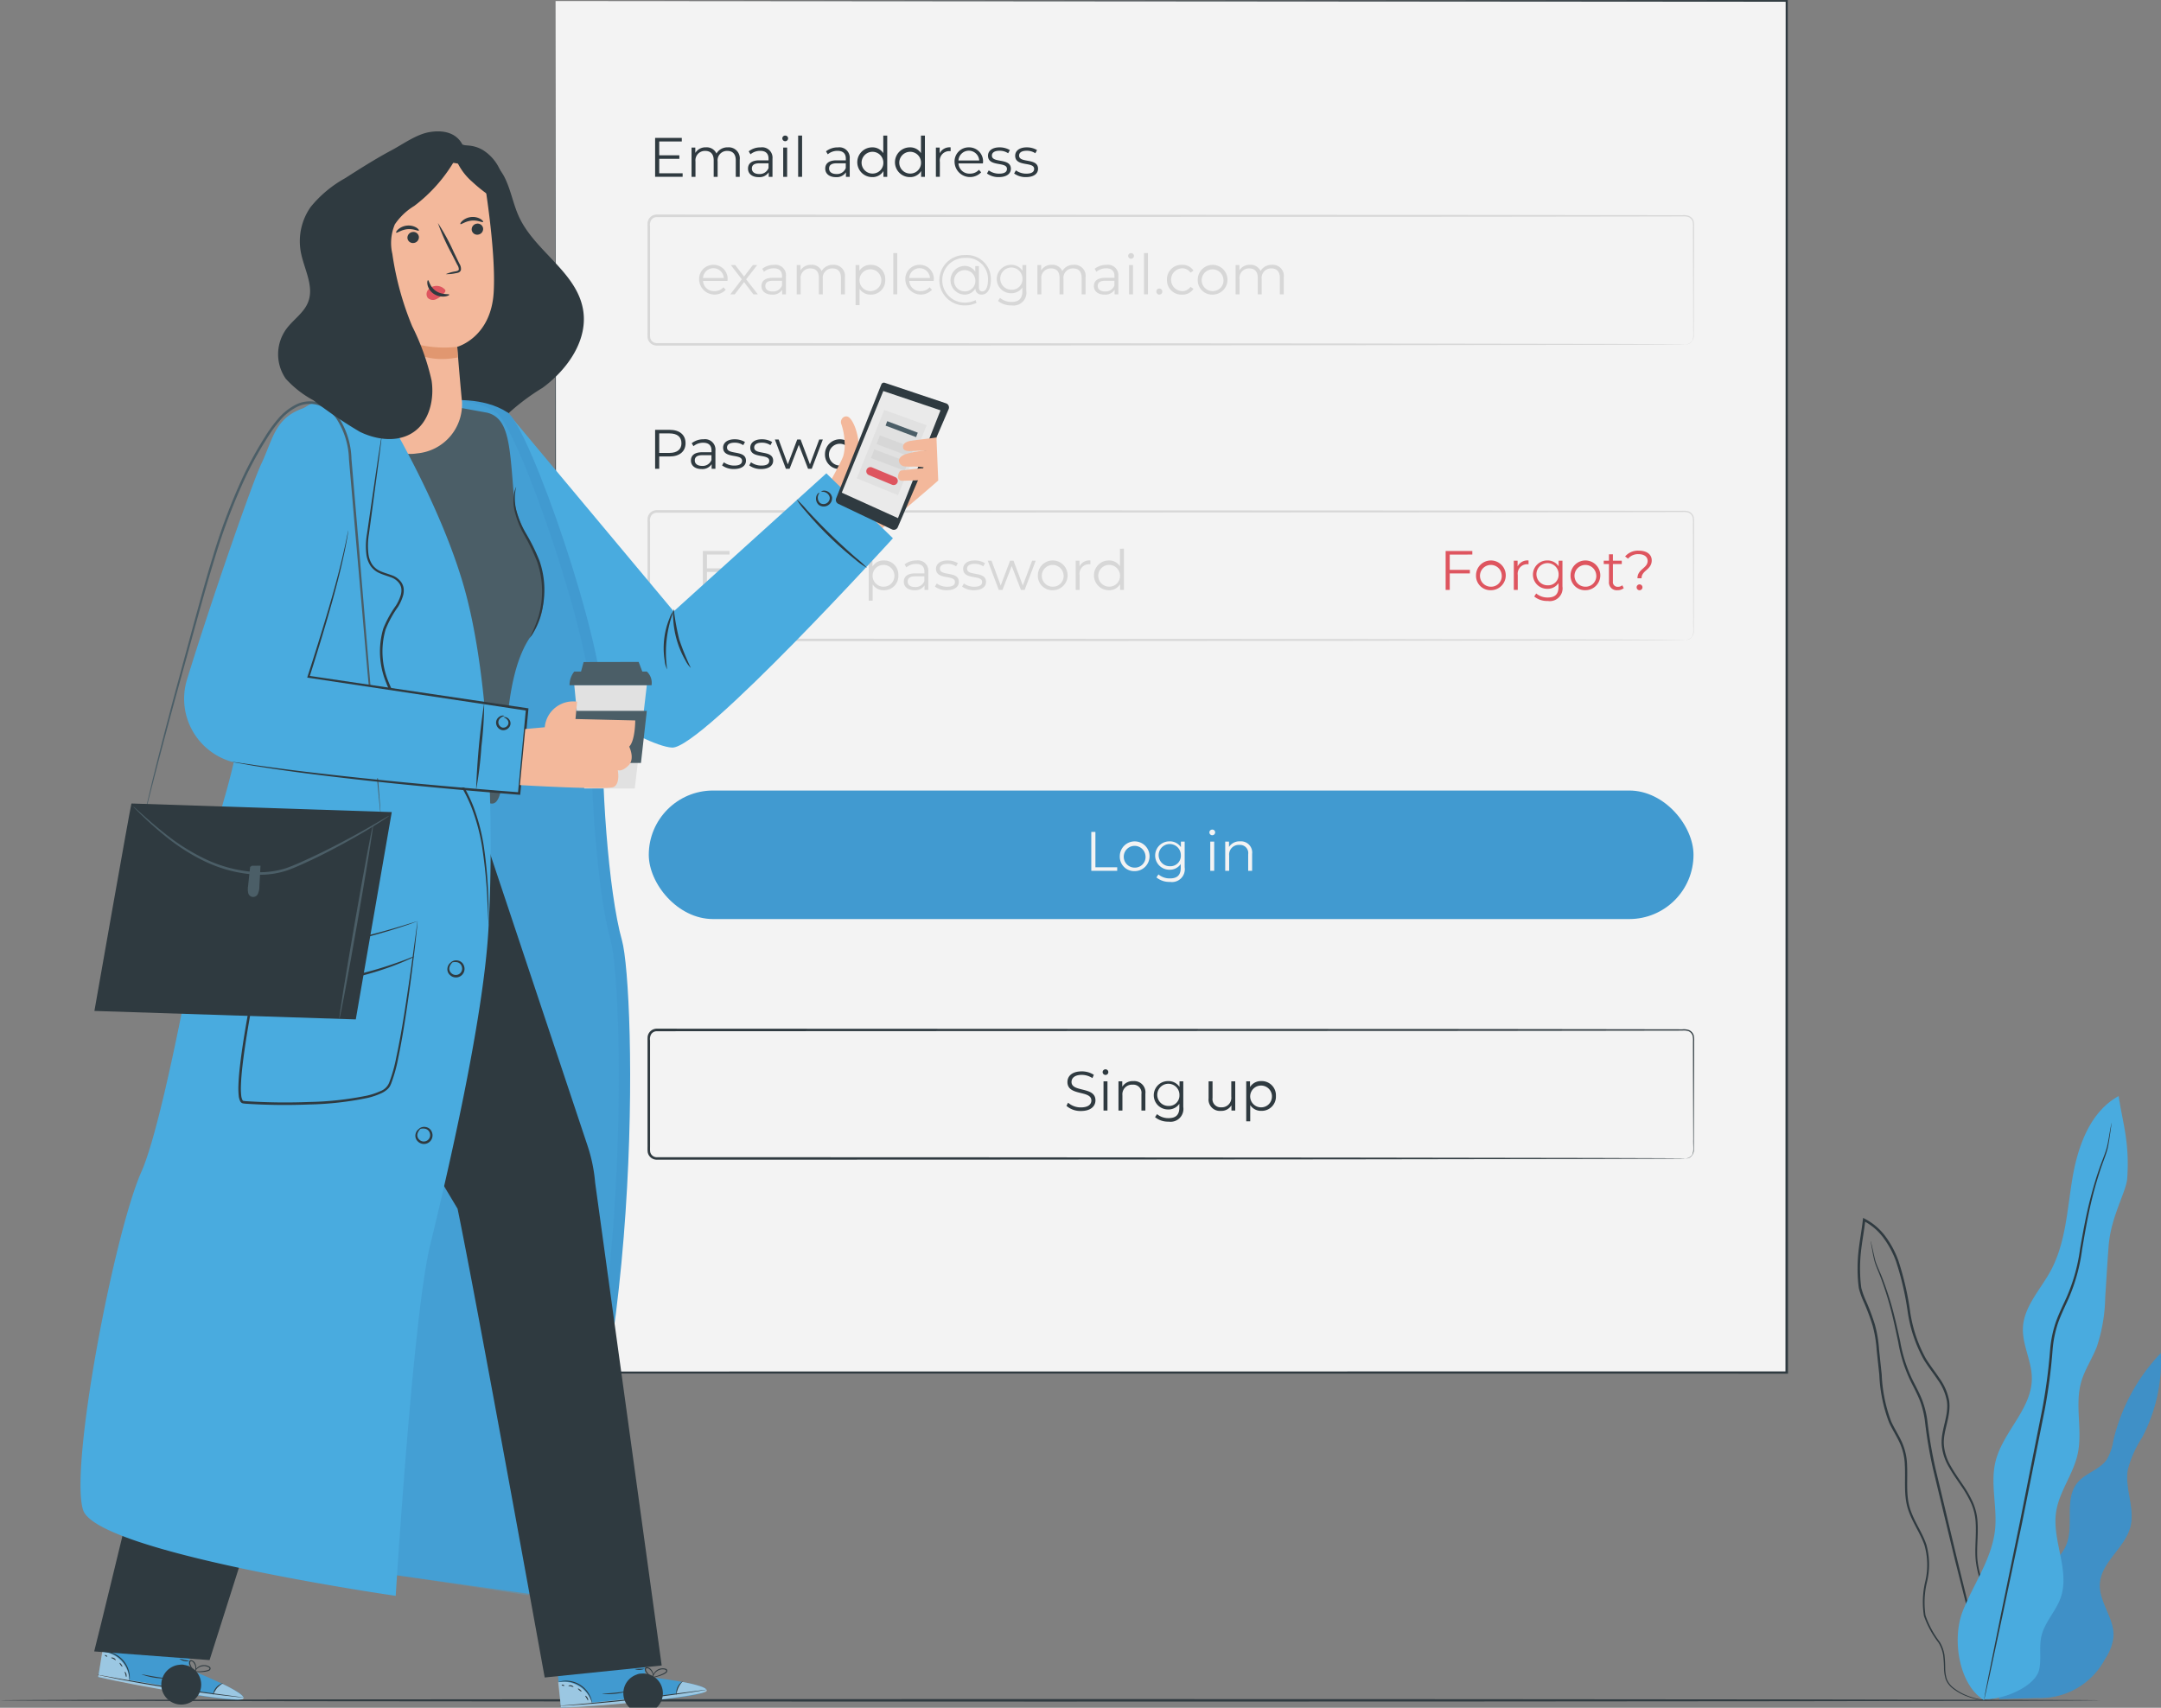 <svg xmlns="http://www.w3.org/2000/svg" width="243.839" height="192.704" viewBox="0 0 243.839 192.704">
  <rect x="0" y="0" width="243.839" height="192.704" fill="#808080" stroke="none"/>
  <g id="Group_988" data-name="Group 988" transform="translate(0 -22.028)" opacity="0.9">
    <g id="Floor" transform="translate(0 213.75)">
      <g id="Group_682" data-name="Group 682">
        <g id="Group_681" data-name="Group 681">
          <path id="Path_1261" data-name="Path 1261" d="M262.021,452.893c0,.079-53.066.142-118.51.142-65.467,0-118.521-.063-118.521-.142s53.054-.142,118.521-.142C208.955,452.751,262.021,452.815,262.021,452.893Z" transform="translate(-24.99 -452.751)" fill="#263238"/>
        </g>
      </g>
    </g>
    <g id="Login" transform="translate(62.561 2.498)">
      <g id="Group_723" data-name="Group 723">
        <g id="Group_686" data-name="Group 686" transform="translate(0 19.529)">
          <g id="Group_683" data-name="Group 683" transform="translate(0.127 0.118)">
            <rect id="Rectangle_156" data-name="Rectangle 156" width="138.917" height="154.747" fill="#fff"/>
          </g>
          <g id="Group_685" data-name="Group 685">
            <g id="Group_684" data-name="Group 684">
              <path id="Path_1262" data-name="Path 1262" d="M139.858,65.4,278.776,65.3h.118V65.4c.007,44.211.015,97.465.024,154.762v.139h-.142l-138.917-.013h-.128v-.113c.076-91.977.126-153.787.127-154.776,0,.988.052,62.8.128,154.776l-.127-.113,138.917-.013-.142.126v-.014c.009-57.3.017-110.551.024-154.762l.118.1Z" transform="translate(-139.731 -65.299)" fill="#263238"/>
            </g>
          </g>
        </g>
        <g id="Group_709" data-name="Group 709" transform="translate(10.502 34.828)">
          <g id="Group_705" data-name="Group 705" transform="translate(0.858)">
            <path id="Path_1274" data-name="Path 1274" d="M163.671,133.649v.4h-3.105V129.66h3.011v.4H161.03v1.562H163.3v.4H161.03v1.631Z" transform="translate(-160.566 -129.397)" fill="#263238"/>
            <path id="Path_1275" data-name="Path 1275" d="M173.532,133.027v1.914h-.445v-1.87c0-.7-.351-1.054-.947-1.054a1.061,1.061,0,0,0-1.1,1.192v1.732h-.445v-1.87c0-.7-.351-1.054-.954-1.054a1.064,1.064,0,0,0-1.1,1.192v1.732h-.445v-3.3h.426v.6a1.335,1.335,0,0,1,1.21-.627,1.186,1.186,0,0,1,1.173.7,1.437,1.437,0,0,1,1.3-.7A1.245,1.245,0,0,1,173.532,133.027Z" transform="translate(-163.986 -130.286)" fill="#263238"/>
            <path id="Path_1276" data-name="Path 1276" d="M182.548,132.9v2.045h-.426v-.515a1.24,1.24,0,0,1-1.136.546c-.746,0-1.2-.389-1.2-.96,0-.508.326-.935,1.274-.935H182.1v-.2c0-.565-.32-.872-.935-.872a1.678,1.678,0,0,0-1.1.389l-.2-.333a2.1,2.1,0,0,1,1.342-.445A1.172,1.172,0,0,1,182.548,132.9Zm-.445,1.054v-.539h-1.035c-.64,0-.847.251-.847.589,0,.383.307.621.834.621A1.055,1.055,0,0,0,182.1,133.95Z" transform="translate(-169.304 -130.286)" fill="#263238"/>
            <path id="Path_1277" data-name="Path 1277" d="M186.888,129.491a.322.322,0,0,1,.326-.314.316.316,0,0,1,.327.307.326.326,0,0,1-.653.007Zm.1,1.041h.445v3.3h-.445Z" transform="translate(-172.536 -129.177)" fill="#263238"/>
            <path id="Path_1278" data-name="Path 1278" d="M190.166,129.177h.445v4.655h-.445Z" transform="translate(-174.027 -129.177)" fill="#263238"/>
            <path id="Path_1279" data-name="Path 1279" d="M198.532,132.9v2.045h-.426v-.515a1.239,1.239,0,0,1-1.135.546c-.746,0-1.2-.389-1.2-.96,0-.508.326-.935,1.273-.935h1.048v-.2c0-.565-.32-.872-.935-.872a1.679,1.679,0,0,0-1.1.389l-.2-.333a2.094,2.094,0,0,1,1.342-.445A1.172,1.172,0,0,1,198.532,132.9Zm-.445,1.054v-.539h-1.035c-.64,0-.847.251-.847.589,0,.383.307.621.834.621A1.056,1.056,0,0,0,198.087,133.95Z" transform="translate(-176.574 -130.286)" fill="#263238"/>
            <path id="Path_1280" data-name="Path 1280" d="M205.814,129.177v4.655h-.427v-.653a1.43,1.43,0,0,1-1.274.684,1.678,1.678,0,0,1,0-3.356,1.442,1.442,0,0,1,1.255.652v-1.982Zm-.439,3a1.228,1.228,0,1,0-1.223,1.286A1.207,1.207,0,0,0,205.374,132.182Z" transform="translate(-179.623 -129.177)" fill="#263238"/>
            <path id="Path_1281" data-name="Path 1281" d="M213.611,129.177v4.655h-.427v-.653a1.43,1.43,0,0,1-1.274.684,1.678,1.678,0,0,1,0-3.356,1.442,1.442,0,0,1,1.255.652v-1.982Zm-.439,3a1.228,1.228,0,1,0-1.223,1.286A1.207,1.207,0,0,0,213.171,132.182Z" transform="translate(-183.168 -129.177)" fill="#263238"/>
            <path id="Path_1282" data-name="Path 1282" d="M220.335,131.616v.433c-.038,0-.075-.007-.107-.007a1.067,1.067,0,0,0-1.11,1.217v1.681h-.445v-3.3h.427v.646A1.244,1.244,0,0,1,220.335,131.616Z" transform="translate(-186.991 -130.286)" fill="#263238"/>
            <path id="Path_1283" data-name="Path 1283" d="M225.731,133.429h-2.76a1.221,1.221,0,0,0,1.3,1.148,1.3,1.3,0,0,0,1.01-.432l.251.288a1.745,1.745,0,0,1-3-1.142,1.589,1.589,0,0,1,1.612-1.675,1.572,1.572,0,0,1,1.6,1.675C225.738,133.329,225.731,133.379,225.731,133.429Zm-2.76-.333h2.34a1.172,1.172,0,0,0-2.34,0Z" transform="translate(-188.743 -130.286)" fill="#263238"/>
            <path id="Path_1284" data-name="Path 1284" d="M229.241,134.564l.2-.351a1.992,1.992,0,0,0,1.173.37c.627,0,.884-.213.884-.539,0-.859-2.139-.182-2.139-1.487,0-.54.464-.941,1.3-.941a2.239,2.239,0,0,1,1.167.308l-.195.357a1.691,1.691,0,0,0-.972-.282c-.6,0-.86.232-.86.546,0,.891,2.139.22,2.139,1.486,0,.571-.5.941-1.361.941A2.2,2.2,0,0,1,229.241,134.564Z" transform="translate(-191.797 -130.286)" fill="#263238"/>
            <path id="Path_1285" data-name="Path 1285" d="M234.865,134.564l.2-.351a1.991,1.991,0,0,0,1.173.37c.628,0,.884-.213.884-.539,0-.859-2.139-.182-2.139-1.487,0-.54.465-.941,1.3-.941a2.236,2.236,0,0,1,1.167.308l-.195.357a1.689,1.689,0,0,0-.972-.282c-.6,0-.859.232-.859.546,0,.891,2.139.22,2.139,1.486,0,.571-.5.941-1.361.941A2.2,2.2,0,0,1,234.865,134.564Z" transform="translate(-194.355 -130.286)" fill="#263238"/>
          </g>
          <g id="Group_706" data-name="Group 706" transform="translate(5.818 13.259)">
            <path id="Path_1286" data-name="Path 1286" d="M172.867,157.747h-2.76a1.222,1.222,0,0,0,1.3,1.148,1.3,1.3,0,0,0,1.01-.433l.251.288a1.744,1.744,0,0,1-3-1.142,1.589,1.589,0,0,1,1.612-1.675,1.572,1.572,0,0,1,1.6,1.675C172.874,157.647,172.867,157.7,172.867,157.747Zm-2.76-.332h2.34a1.172,1.172,0,0,0-2.34,0Z" transform="translate(-169.662 -154.604)" fill="#e0e0e0"/>
            <path id="Path_1287" data-name="Path 1287" d="M178.728,159.28l-1.048-1.38-1.054,1.38h-.5l1.3-1.693-1.242-1.606h.5l.991,1.292.991-1.292h.489l-1.241,1.606,1.317,1.693Z" transform="translate(-172.601 -154.625)" fill="#e0e0e0"/>
            <path id="Path_1288" data-name="Path 1288" d="M185.332,157.214v2.045h-.426v-.514a1.24,1.24,0,0,1-1.136.546c-.746,0-1.2-.389-1.2-.96,0-.508.326-.935,1.273-.935h1.048v-.2c0-.565-.32-.872-.935-.872a1.682,1.682,0,0,0-1.1.389l-.2-.333a2.1,2.1,0,0,1,1.342-.445A1.172,1.172,0,0,1,185.332,157.214Zm-.445,1.053v-.539h-1.035c-.64,0-.847.251-.847.59,0,.382.308.62.834.62A1.056,1.056,0,0,0,184.886,158.268Z" transform="translate(-175.53 -154.604)" fill="#e0e0e0"/>
            <path id="Path_1289" data-name="Path 1289" d="M195.3,157.346v1.913h-.445v-1.87c0-.7-.351-1.053-.947-1.053a1.06,1.06,0,0,0-1.1,1.192v1.731h-.445v-1.87c0-.7-.351-1.053-.953-1.053a1.063,1.063,0,0,0-1.1,1.192v1.731h-.445v-3.3h.426v.6a1.335,1.335,0,0,1,1.211-.628,1.185,1.185,0,0,1,1.173.7,1.437,1.437,0,0,1,1.3-.7A1.245,1.245,0,0,1,195.3,157.346Z" transform="translate(-178.846 -154.604)" fill="#e0e0e0"/>
            <path id="Path_1290" data-name="Path 1290" d="M205.4,157.609a1.6,1.6,0,0,1-1.643,1.682,1.441,1.441,0,0,1-1.255-.653v1.838h-.445v-4.517h.426v.653a1.437,1.437,0,0,1,1.274-.678A1.6,1.6,0,0,1,205.4,157.609Zm-.445,0a1.231,1.231,0,1,0-1.23,1.286A1.215,1.215,0,0,0,204.955,157.609Z" transform="translate(-184.394 -154.604)" fill="#e0e0e0"/>
            <path id="Path_1291" data-name="Path 1291" d="M209.854,153.495h.445v4.655h-.445Z" transform="translate(-187.94 -153.495)" fill="#e0e0e0"/>
            <path id="Path_1292" data-name="Path 1292" d="M215.542,157.747h-2.76a1.222,1.222,0,0,0,1.3,1.148,1.3,1.3,0,0,0,1.01-.433l.251.288a1.744,1.744,0,0,1-3-1.142,1.589,1.589,0,0,1,1.612-1.675,1.572,1.572,0,0,1,1.6,1.675C215.549,157.647,215.542,157.7,215.542,157.747Zm-2.76-.332h2.34a1.172,1.172,0,0,0-2.34,0Z" transform="translate(-189.069 -154.604)" fill="#e0e0e0"/>
            <path id="Path_1293" data-name="Path 1293" d="M225.186,156.676c0,1.066-.4,1.694-1.041,1.694a.669.669,0,0,1-.709-.684,1.4,1.4,0,0,1-1.255.684,1.62,1.62,0,0,1,0-3.237,1.4,1.4,0,0,1,1.242.659v-.634h.408v2.377c0,.351.176.477.389.477.389,0,.64-.483.64-1.33a2.393,2.393,0,0,0-2.578-2.453,2.522,2.522,0,1,0-.025,5.043,2.768,2.768,0,0,0,1.2-.276l.107.308a3.058,3.058,0,0,1-1.311.288,2.842,2.842,0,1,1,.025-5.683A2.712,2.712,0,0,1,225.186,156.676Zm-1.756.069a1.2,1.2,0,1,0-1.192,1.261A1.169,1.169,0,0,0,223.43,156.745Z" transform="translate(-192.259 -153.684)" fill="#e0e0e0"/>
            <path id="Path_1294" data-name="Path 1294" d="M234.551,155.959v2.9a1.448,1.448,0,0,1-1.65,1.65,2.3,2.3,0,0,1-1.537-.508l.226-.339a1.964,1.964,0,0,0,1.3.452c.834,0,1.217-.383,1.217-1.2v-.42a1.485,1.485,0,0,1-1.286.64,1.6,1.6,0,1,1,0-3.2,1.49,1.49,0,0,1,1.3.659v-.634Zm-.433,1.569a1.252,1.252,0,1,0-1.255,1.21A1.18,1.18,0,0,0,234.118,157.528Z" transform="translate(-197.631 -154.604)" fill="#e0e0e0"/>
            <path id="Path_1295" data-name="Path 1295" d="M245.106,157.346v1.913h-.445v-1.87c0-.7-.352-1.053-.948-1.053a1.061,1.061,0,0,0-1.1,1.192v1.731h-.445v-1.87c0-.7-.351-1.053-.954-1.053a1.063,1.063,0,0,0-1.1,1.192v1.731h-.445v-3.3h.426v.6a1.335,1.335,0,0,1,1.211-.628,1.186,1.186,0,0,1,1.173.7,1.436,1.436,0,0,1,1.3-.7A1.245,1.245,0,0,1,245.106,157.346Z" transform="translate(-201.495 -154.604)" fill="#e0e0e0"/>
            <path id="Path_1296" data-name="Path 1296" d="M254.123,157.214v2.045H253.7v-.514a1.239,1.239,0,0,1-1.135.546c-.746,0-1.2-.389-1.2-.96,0-.508.327-.935,1.274-.935h1.047v-.2c0-.565-.32-.872-.935-.872a1.681,1.681,0,0,0-1.1.389l-.2-.333a2.1,2.1,0,0,1,1.342-.445A1.172,1.172,0,0,1,254.123,157.214Zm-.445,1.053v-.539h-1.035c-.64,0-.846.251-.846.59,0,.382.307.62.834.62A1.055,1.055,0,0,0,253.677,158.268Z" transform="translate(-206.814 -154.604)" fill="#e0e0e0"/>
            <path id="Path_1297" data-name="Path 1297" d="M258.463,153.809a.322.322,0,0,1,.326-.314.317.317,0,0,1,.327.308.326.326,0,0,1-.653.007Zm.1,1.041h.445v3.3h-.445Z" transform="translate(-210.046 -153.495)" fill="#e0e0e0"/>
            <path id="Path_1298" data-name="Path 1298" d="M261.74,153.495h.445v4.655h-.445Z" transform="translate(-211.536 -153.495)" fill="#e0e0e0"/>
            <path id="Path_1299" data-name="Path 1299" d="M264.3,161.174a.333.333,0,0,1,.333-.339.338.338,0,0,1,.339.339.343.343,0,0,1-.339.345A.338.338,0,0,1,264.3,161.174Z" transform="translate(-212.702 -156.833)" fill="#e0e0e0"/>
            <path id="Path_1300" data-name="Path 1300" d="M266.49,157.609a1.624,1.624,0,0,1,1.7-1.675,1.442,1.442,0,0,1,1.292.653l-.333.226a1.121,1.121,0,0,0-.96-.489,1.287,1.287,0,0,0,0,2.572,1.116,1.116,0,0,0,.96-.483l.333.226a1.454,1.454,0,0,1-1.292.653A1.629,1.629,0,0,1,266.49,157.609Z" transform="translate(-213.696 -154.604)" fill="#e0e0e0"/>
            <path id="Path_1301" data-name="Path 1301" d="M272.861,157.609a1.678,1.678,0,1,1,1.681,1.682A1.623,1.623,0,0,1,272.861,157.609Zm2.9,0a1.228,1.228,0,1,0-1.223,1.286A1.2,1.2,0,0,0,275.765,157.609Z" transform="translate(-216.594 -154.604)" fill="#e0e0e0"/>
            <path id="Path_1302" data-name="Path 1302" d="M286.125,157.346v1.913h-.445v-1.87c0-.7-.351-1.053-.947-1.053a1.061,1.061,0,0,0-1.1,1.192v1.731h-.445v-1.87c0-.7-.351-1.053-.954-1.053a1.063,1.063,0,0,0-1.1,1.192v1.731h-.446v-3.3h.426v.6a1.335,1.335,0,0,1,1.211-.628,1.186,1.186,0,0,1,1.173.7,1.437,1.437,0,0,1,1.3-.7A1.245,1.245,0,0,1,286.125,157.346Z" transform="translate(-220.149 -154.604)" fill="#e0e0e0"/>
          </g>
          <g id="Group_708" data-name="Group 708" transform="translate(0 8.917)">
            <g id="Group_707" data-name="Group 707">
              <path id="Path_1303" data-name="Path 1303" d="M276.122,160.175a.938.938,0,0,0,.606-.257c.4-.307.232-1.048.262-1.906-.006-1.759-.015-4.343-.027-7.67q0-1.249-.006-2.636,0-.347,0-.7a2.676,2.676,0,0,0-.043-.694.838.838,0,0,0-.441-.495,1.631,1.631,0,0,0-.712-.077l-6.592.012-16.072.021-93.059.041a.756.756,0,0,0-.616.312,1.067,1.067,0,0,0-.144.73v5.073q0,3.365,0,6.685c.006.265-.014.58.013.8a.754.754,0,0,0,.4.537.769.769,0,0,0,.335.081h11l24.708.009,41.837.03,28.205.045,7.668.027,1.994.014c.449,0,.68.015.68.015s-.231.009-.68.014l-1.994.014-7.668.027-28.205.045-41.837.03-24.708.009h-11a1.052,1.052,0,0,1-.461-.11,1.038,1.038,0,0,1-.556-.738c-.036-.326-.01-.566-.018-.854q0-3.319,0-6.685v-5.073a3.624,3.624,0,0,1,.014-.445,1.011,1.011,0,0,1,.185-.451,1.042,1.042,0,0,1,.846-.429l93.059.041,16.072.021,6.592.011a1.739,1.739,0,0,1,.767.092.966.966,0,0,1,.508.575,2.714,2.714,0,0,1,.046.733q0,.355,0,.7,0,1.386-.007,2.636c-.011,3.326-.021,5.911-.027,7.67q0,.656-.007,1.158a.945.945,0,0,1-.292.769A.827.827,0,0,1,276.122,160.175Z" transform="translate(-158.992 -145.531)" fill="#e0e0e0"/>
            </g>
          </g>
        </g>
        <g id="Group_715" data-name="Group 715" transform="translate(10.502 67.769)">
          <g id="Group_710" data-name="Group 710" transform="translate(0.858)">
            <path id="Path_1304" data-name="Path 1304" d="M164,191.581c0,.935-.677,1.5-1.794,1.5H161.03v1.387h-.464v-4.391h1.643C163.326,190.076,164,190.641,164,191.581Zm-.464,0c0-.7-.464-1.1-1.342-1.1H161.03v2.2H162.2C163.075,192.673,163.539,192.272,163.539,191.581Z" transform="translate(-160.566 -189.813)" fill="#263238"/>
            <path id="Path_1305" data-name="Path 1305" d="M170.738,193.312v2.045h-.426v-.515a1.24,1.24,0,0,1-1.136.546c-.746,0-1.2-.389-1.2-.96,0-.508.326-.935,1.274-.935h1.047v-.2c0-.565-.32-.872-.935-.872a1.678,1.678,0,0,0-1.1.389l-.2-.333a2.094,2.094,0,0,1,1.342-.445A1.172,1.172,0,0,1,170.738,193.312Zm-.445,1.054v-.539h-1.035c-.64,0-.847.251-.847.589,0,.383.308.621.835.621A1.055,1.055,0,0,0,170.292,194.366Z" transform="translate(-163.934 -190.702)" fill="#263238"/>
            <path id="Path_1306" data-name="Path 1306" d="M174.422,194.98l.2-.351a1.99,1.99,0,0,0,1.173.37c.627,0,.884-.213.884-.539,0-.859-2.139-.182-2.139-1.487,0-.54.464-.941,1.3-.941a2.237,2.237,0,0,1,1.167.307l-.195.357a1.691,1.691,0,0,0-.972-.282c-.6,0-.859.232-.859.546,0,.891,2.139.22,2.139,1.486,0,.571-.5.941-1.361.941A2.2,2.2,0,0,1,174.422,194.98Z" transform="translate(-166.867 -190.702)" fill="#263238"/>
            <path id="Path_1307" data-name="Path 1307" d="M180.046,194.98l.2-.351a1.992,1.992,0,0,0,1.173.37c.627,0,.884-.213.884-.539,0-.859-2.139-.182-2.139-1.487,0-.54.465-.941,1.3-.941a2.236,2.236,0,0,1,1.167.307l-.194.357a1.692,1.692,0,0,0-.973-.282c-.6,0-.859.232-.859.546,0,.891,2.139.22,2.139,1.486,0,.571-.5.941-1.361.941A2.2,2.2,0,0,1,180.046,194.98Z" transform="translate(-169.425 -190.702)" fill="#263238"/>
            <path id="Path_1308" data-name="Path 1308" d="M190.761,192.078l-1.249,3.3h-.42l-1.041-2.7-1.041,2.7h-.42l-1.242-3.3h.426l1.035,2.8,1.06-2.8h.383l1.054,2.8,1.047-2.8Z" transform="translate(-171.836 -190.723)" fill="#263238"/>
            <path id="Path_1309" data-name="Path 1309" d="M195.72,193.707a1.678,1.678,0,1,1,1.681,1.681A1.623,1.623,0,0,1,195.72,193.707Zm2.9,0a1.228,1.228,0,1,0-1.223,1.286A1.2,1.2,0,0,0,198.624,193.707Z" transform="translate(-176.553 -190.702)" fill="#263238"/>
            <path id="Path_1310" data-name="Path 1310" d="M205.2,192.032v.433c-.038,0-.075-.007-.107-.007a1.067,1.067,0,0,0-1.11,1.217v1.682h-.445v-3.3h.426v.646A1.245,1.245,0,0,1,205.2,192.032Z" transform="translate(-180.109 -190.702)" fill="#263238"/>
            <path id="Path_1311" data-name="Path 1311" d="M210.736,189.593v4.655h-.427V193.6a1.43,1.43,0,0,1-1.274.684,1.678,1.678,0,0,1,0-3.356,1.442,1.442,0,0,1,1.255.652v-1.982Zm-.439,3a1.228,1.228,0,1,0-1.223,1.286A1.207,1.207,0,0,0,210.3,192.6Z" transform="translate(-181.861 -189.593)" fill="#263238"/>
          </g>
          <g id="Group_711" data-name="Group 711" transform="translate(6.244 13.673)">
            <path id="Path_1312" data-name="Path 1312" d="M173.55,219.144v.4h-3.106v-4.391h3.011v.4h-2.547v1.562h2.271v.4h-2.271v1.631Z" transform="translate(-170.444 -214.891)" fill="#e0e0e0"/>
            <path id="Path_1313" data-name="Path 1313" d="M181,218.522v1.913h-.445v-1.87a.921.921,0,0,0-.991-1.053,1.082,1.082,0,0,0-1.154,1.192v1.731h-.445v-3.3h.427v.608a1.386,1.386,0,0,1,1.254-.634A1.263,1.263,0,0,1,181,218.522Z" transform="translate(-173.864 -215.78)" fill="#e0e0e0"/>
            <path id="Path_1314" data-name="Path 1314" d="M187.059,219.653a1.062,1.062,0,0,1-.7.232.874.874,0,0,1-.966-.96v-1.994h-.589v-.377h.589v-.721h.445v.721h1v.377h-1V218.9a.529.529,0,0,0,.571.6.737.737,0,0,0,.489-.17Z" transform="translate(-176.976 -215.199)" fill="#e0e0e0"/>
            <path id="Path_1315" data-name="Path 1315" d="M192.8,218.923h-2.76a1.221,1.221,0,0,0,1.3,1.148,1.3,1.3,0,0,0,1.01-.432l.251.288a1.745,1.745,0,0,1-3-1.142,1.589,1.589,0,0,1,1.612-1.675,1.572,1.572,0,0,1,1.6,1.675C192.8,218.823,192.8,218.873,192.8,218.923Zm-2.76-.333h2.34a1.172,1.172,0,0,0-2.34,0Z" transform="translate(-179.151 -215.78)" fill="#e0e0e0"/>
            <path id="Path_1316" data-name="Path 1316" d="M198.809,217.11v.433c-.038,0-.075-.007-.106-.007a1.068,1.068,0,0,0-1.111,1.217v1.682h-.445v-3.3h.426v.646A1.244,1.244,0,0,1,198.809,217.11Z" transform="translate(-182.588 -215.78)" fill="#e0e0e0"/>
            <path id="Path_1317" data-name="Path 1317" d="M208.114,218.785a1.6,1.6,0,0,1-1.644,1.681,1.441,1.441,0,0,1-1.255-.652v1.838h-.445v-4.517h.426v.653a1.436,1.436,0,0,1,1.273-.678A1.6,1.6,0,0,1,208.114,218.785Zm-.445,0a1.231,1.231,0,1,0-1.229,1.286A1.215,1.215,0,0,0,207.669,218.785Z" transform="translate(-186.055 -215.78)" fill="#e0e0e0"/>
            <path id="Path_1318" data-name="Path 1318" d="M214.794,218.39v2.045h-.427v-.514a1.238,1.238,0,0,1-1.135.545c-.746,0-1.2-.389-1.2-.96,0-.508.326-.935,1.273-.935h1.048v-.2c0-.565-.32-.872-.935-.872a1.679,1.679,0,0,0-1.1.389l-.2-.333a2.1,2.1,0,0,1,1.342-.445A1.172,1.172,0,0,1,214.794,218.39Zm-.445,1.054V218.9h-1.035c-.64,0-.847.251-.847.589,0,.383.308.621.834.621A1.056,1.056,0,0,0,214.348,219.444Z" transform="translate(-189.355 -215.78)" fill="#e0e0e0"/>
            <path id="Path_1319" data-name="Path 1319" d="M218.478,220.058l.2-.351a1.992,1.992,0,0,0,1.173.37c.627,0,.884-.213.884-.539,0-.859-2.139-.182-2.139-1.487,0-.539.465-.941,1.3-.941a2.239,2.239,0,0,1,1.167.308l-.195.357a1.692,1.692,0,0,0-.973-.282c-.6,0-.859.232-.859.546,0,.891,2.139.22,2.139,1.486,0,.571-.5.941-1.361.941A2.2,2.2,0,0,1,218.478,220.058Z" transform="translate(-192.288 -215.78)" fill="#e0e0e0"/>
            <path id="Path_1320" data-name="Path 1320" d="M224.1,220.058l.2-.351a1.991,1.991,0,0,0,1.173.37c.628,0,.884-.213.884-.539,0-.859-2.139-.182-2.139-1.487,0-.539.464-.941,1.3-.941a2.236,2.236,0,0,1,1.167.308l-.194.357a1.693,1.693,0,0,0-.973-.282c-.6,0-.859.232-.859.546,0,.891,2.139.22,2.139,1.486,0,.571-.5.941-1.361.941A2.2,2.2,0,0,1,224.1,220.058Z" transform="translate(-194.846 -215.78)" fill="#e0e0e0"/>
            <path id="Path_1321" data-name="Path 1321" d="M234.817,217.156l-1.249,3.3h-.42l-1.041-2.7-1.041,2.7h-.42l-1.242-3.3h.426l1.035,2.8,1.06-2.8h.383l1.053,2.8,1.048-2.8Z" transform="translate(-197.257 -215.801)" fill="#e0e0e0"/>
            <path id="Path_1322" data-name="Path 1322" d="M239.776,218.785a1.678,1.678,0,1,1,1.681,1.681A1.623,1.623,0,0,1,239.776,218.785Zm2.9,0a1.228,1.228,0,1,0-1.223,1.286A1.2,1.2,0,0,0,242.68,218.785Z" transform="translate(-201.974 -215.78)" fill="#e0e0e0"/>
            <path id="Path_1323" data-name="Path 1323" d="M249.258,217.11v.433c-.038,0-.075-.007-.107-.007a1.067,1.067,0,0,0-1.11,1.217v1.682H247.6v-3.3h.427v.646A1.244,1.244,0,0,1,249.258,217.11Z" transform="translate(-205.53 -215.78)" fill="#e0e0e0"/>
            <path id="Path_1324" data-name="Path 1324" d="M254.792,214.671v4.655h-.427v-.653a1.43,1.43,0,0,1-1.274.684,1.678,1.678,0,0,1,0-3.356,1.44,1.44,0,0,1,1.255.653v-1.982Zm-.439,3a1.228,1.228,0,1,0-1.223,1.286A1.206,1.206,0,0,0,254.352,217.676Z" transform="translate(-207.282 -214.671)" fill="#e0e0e0"/>
          </g>
          <g id="Group_712" data-name="Group 712" transform="translate(90.057 13.899)">
            <path id="Path_1325" data-name="Path 1325" d="M324.628,215.555v1.726H326.9v.4h-2.271v1.863h-.464v-4.391h3.011v.4Z" transform="translate(-324.164 -215.116)" fill="#e8505b"/>
            <path id="Path_1326" data-name="Path 1326" d="M330.454,218.785a1.678,1.678,0,1,1,1.681,1.681A1.623,1.623,0,0,1,330.454,218.785Zm2.9,0a1.228,1.228,0,1,0-1.224,1.286A1.2,1.2,0,0,0,333.358,218.785Z" transform="translate(-327.025 -216.006)" fill="#e8505b"/>
            <path id="Path_1327" data-name="Path 1327" d="M339.936,217.11v.433c-.038,0-.075-.007-.106-.007a1.068,1.068,0,0,0-1.111,1.217v1.682h-.445v-3.3h.426v.646A1.246,1.246,0,0,1,339.936,217.11Z" transform="translate(-330.581 -216.006)" fill="#e8505b"/>
            <path id="Path_1328" data-name="Path 1328" d="M345.514,217.135v2.9a1.447,1.447,0,0,1-1.65,1.649,2.3,2.3,0,0,1-1.536-.508l.226-.339a1.962,1.962,0,0,0,1.3.452c.834,0,1.216-.383,1.216-1.2v-.42a1.484,1.484,0,0,1-1.286.64,1.6,1.6,0,1,1,0-3.2,1.49,1.49,0,0,1,1.3.659v-.634Zm-.433,1.569a1.252,1.252,0,1,0-1.254,1.21A1.179,1.179,0,0,0,345.081,218.7Z" transform="translate(-332.333 -216.006)" fill="#e8505b"/>
            <path id="Path_1329" data-name="Path 1329" d="M350.015,218.785a1.678,1.678,0,1,1,1.681,1.681A1.623,1.623,0,0,1,350.015,218.785Zm2.9,0a1.228,1.228,0,1,0-1.224,1.286A1.2,1.2,0,0,0,352.919,218.785Z" transform="translate(-335.92 -216.006)" fill="#e8505b"/>
            <path id="Path_1330" data-name="Path 1330" d="M359.143,219.653a1.063,1.063,0,0,1-.7.232.874.874,0,0,1-.966-.96v-1.994h-.59v-.377h.59v-.721h.445v.721h1v.377h-1V218.9a.529.529,0,0,0,.571.6.738.738,0,0,0,.489-.17Z" transform="translate(-339.047 -215.425)" fill="#e8505b"/>
            <path id="Path_1331" data-name="Path 1331" d="M363.848,216.246c0-.452-.37-.766-1.01-.766a1.458,1.458,0,0,0-1.2.508l-.333-.251a1.916,1.916,0,0,1,1.562-.653c.878,0,1.443.42,1.443,1.092,0,1.073-1.148,1.123-1.148,2.02H362.7C362.7,217.161,363.848,217.067,363.848,216.246Zm-1.242,2.973a.329.329,0,0,1,.659,0,.329.329,0,0,1-.659,0Z" transform="translate(-341.055 -215.085)" fill="#e8505b"/>
          </g>
          <g id="Group_714" data-name="Group 714" transform="translate(0 9.331)">
            <g id="Group_713" data-name="Group 713">
              <path id="Path_1332" data-name="Path 1332" d="M276.122,221.351a.938.938,0,0,0,.606-.257c.4-.308.232-1.048.262-1.906-.006-1.759-.015-4.343-.027-7.669q0-1.25-.006-2.636,0-.346,0-.7a2.68,2.68,0,0,0-.043-.694.838.838,0,0,0-.441-.495,1.631,1.631,0,0,0-.712-.077l-6.592.012-16.072.021-93.059.042a.757.757,0,0,0-.616.312,1.069,1.069,0,0,0-.144.73v5.072q0,3.365,0,6.685c.006.265-.014.58.013.8a.756.756,0,0,0,.4.537.768.768,0,0,0,.335.08h4.518l6.482,0,24.708.008,41.837.031,28.205.045,7.668.027,1.994.014c.449,0,.68.015.68.015s-.231.01-.68.014l-1.994.014-7.668.027-28.205.045-41.837.031-24.708.008h-11a1.039,1.039,0,0,1-1.017-.848c-.036-.326-.01-.566-.018-.854q0-3.319,0-6.685v-5.072a3.636,3.636,0,0,1,.014-.446,1.009,1.009,0,0,1,.185-.451,1.041,1.041,0,0,1,.846-.429l93.059.041,16.072.021,6.592.011a1.747,1.747,0,0,1,.767.092.967.967,0,0,1,.508.575,2.717,2.717,0,0,1,.046.734q0,.355,0,.7,0,1.386-.007,2.636c-.011,3.326-.021,5.91-.027,7.669,0,.437,0,.824-.007,1.158a.944.944,0,0,1-.292.769A.827.827,0,0,1,276.122,221.351Z" transform="translate(-158.992 -206.707)" fill="#e0e0e0"/>
            </g>
          </g>
        </g>
        <g id="Group_719" data-name="Group 719" transform="translate(10.502 135.61)">
          <g id="Group_716" data-name="Group 716" transform="translate(47.272 4.582)">
            <path id="Path_1333" data-name="Path 1333" d="M245.692,326.731l.182-.358a2.158,2.158,0,0,0,1.449.533c.822,0,1.179-.345,1.179-.777,0-1.2-2.7-.464-2.7-2.089,0-.646.5-1.2,1.618-1.2a2.478,2.478,0,0,1,1.361.389l-.157.37a2.264,2.264,0,0,0-1.2-.364c-.8,0-1.16.357-1.16.8,0,1.2,2.7.477,2.7,2.076,0,.647-.514,1.2-1.637,1.2A2.384,2.384,0,0,1,245.692,326.731Z" transform="translate(-245.692 -322.609)" fill="#263238"/>
            <path id="Path_1334" data-name="Path 1334" d="M253.179,322.734a.322.322,0,0,1,.326-.314.317.317,0,1,1,0,.634A.323.323,0,0,1,253.179,322.734Zm.1,1.042h.445v3.3h-.445Z" transform="translate(-249.097 -322.421)" fill="#263238"/>
            <path id="Path_1335" data-name="Path 1335" d="M259.492,326.273v1.913h-.445v-1.869a.921.921,0,0,0-.991-1.054,1.082,1.082,0,0,0-1.154,1.192v1.731h-.445v-3.3h.426v.608a1.387,1.387,0,0,1,1.255-.634A1.263,1.263,0,0,1,259.492,326.273Z" transform="translate(-250.587 -323.531)" fill="#263238"/>
            <path id="Path_1336" data-name="Path 1336" d="M267.043,324.886v2.9a1.448,1.448,0,0,1-1.65,1.649,2.3,2.3,0,0,1-1.536-.508l.226-.339a1.966,1.966,0,0,0,1.3.451c.834,0,1.216-.382,1.216-1.2v-.42a1.483,1.483,0,0,1-1.286.64,1.6,1.6,0,1,1,0-3.2,1.49,1.49,0,0,1,1.305.659v-.634Zm-.433,1.568a1.252,1.252,0,1,0-1.255,1.21A1.18,1.18,0,0,0,266.61,326.454Z" transform="translate(-253.861 -323.531)" fill="#263238"/>
            <path id="Path_1337" data-name="Path 1337" d="M278.113,324.907v3.3h-.427v-.6a1.312,1.312,0,0,1-1.185.634,1.279,1.279,0,0,1-1.393-1.418v-1.913h.445v1.869a.924.924,0,0,0,.991,1.06,1.073,1.073,0,0,0,1.123-1.2v-1.731Z" transform="translate(-259.069 -323.552)" fill="#263238"/>
            <path id="Path_1338" data-name="Path 1338" d="M286.249,326.536a1.6,1.6,0,0,1-1.644,1.681,1.441,1.441,0,0,1-1.255-.652V329.4H282.9v-4.517h.426v.652a1.438,1.438,0,0,1,1.274-.677A1.6,1.6,0,0,1,286.249,326.536Zm-.446,0a1.23,1.23,0,1,0-1.229,1.286A1.215,1.215,0,0,0,285.8,326.536Z" transform="translate(-262.615 -323.531)" fill="#263238"/>
          </g>
          <g id="Group_718" data-name="Group 718">
            <g id="Group_717" data-name="Group 717">
              <path id="Path_1339" data-name="Path 1339" d="M276.122,328.662a.938.938,0,0,0,.606-.257c.4-.307.232-1.048.262-1.906-.006-1.759-.015-4.343-.027-7.669q0-1.249-.006-2.636,0-.347,0-.7a2.68,2.68,0,0,0-.043-.694.84.84,0,0,0-.441-.495,1.631,1.631,0,0,0-.712-.076l-6.592.011-16.072.021-93.059.041a.757.757,0,0,0-.616.312,1.07,1.07,0,0,0-.144.73v5.073q0,3.365,0,6.685c.006.264-.014.579.013.8a.756.756,0,0,0,.74.617h11l24.708.008,41.837.031,28.205.045,7.668.027,1.994.014c.449,0,.68.015.68.015s-.231.01-.68.015l-1.994.014-7.668.027-28.205.045-41.837.031-24.708.008h-11a1.039,1.039,0,0,1-1.017-.848c-.036-.326-.01-.566-.018-.853q0-3.319,0-6.685v-5.073a3.636,3.636,0,0,1,.014-.446,1.012,1.012,0,0,1,.185-.451,1.043,1.043,0,0,1,.846-.429l93.059.041,16.072.021,6.592.011a1.74,1.74,0,0,1,.767.093.966.966,0,0,1,.508.574,2.717,2.717,0,0,1,.046.734q0,.355,0,.7,0,1.385-.007,2.636c-.011,3.326-.021,5.91-.027,7.669q0,.657-.007,1.158a.946.946,0,0,1-.292.77A.827.827,0,0,1,276.122,328.662Z" transform="translate(-158.992 -314.018)" fill="#263238"/>
            </g>
          </g>
        </g>
        <g id="Group_722" data-name="Group 722" transform="translate(10.645 108.733)">
          <g id="Group_720" data-name="Group 720">
            <rect id="Rectangle_157" data-name="Rectangle 157" width="117.883" height="14.502" rx="7.251" fill="#3a9cd8"/>
          </g>
          <g id="Group_721" data-name="Group 721" transform="translate(49.932 4.408)">
            <path id="Path_1340" data-name="Path 1340" d="M250.833,273.291h.464v3.99h2.46v.4h-2.924Z" transform="translate(-250.833 -273.028)" fill="#fff"/>
            <path id="Path_1341" data-name="Path 1341" d="M256.732,276.923a1.678,1.678,0,1,1,1.681,1.681A1.623,1.623,0,0,1,256.732,276.923Zm2.9,0a1.228,1.228,0,1,0-1.224,1.286A1.2,1.2,0,0,0,259.636,276.923Z" transform="translate(-253.516 -273.917)" fill="#fff"/>
            <path id="Path_1342" data-name="Path 1342" d="M267.331,275.272v2.9a1.448,1.448,0,0,1-1.65,1.649,2.3,2.3,0,0,1-1.536-.508l.226-.339a1.962,1.962,0,0,0,1.3.451c.834,0,1.216-.382,1.216-1.2v-.42a1.485,1.485,0,0,1-1.286.64,1.6,1.6,0,1,1,0-3.2,1.49,1.49,0,0,1,1.305.659v-.634Zm-.433,1.568a1.252,1.252,0,1,0-1.255,1.211A1.18,1.18,0,0,0,266.9,276.84Z" transform="translate(-256.795 -273.917)" fill="#fff"/>
            <path id="Path_1343" data-name="Path 1343" d="M275.27,273.122a.322.322,0,0,1,.326-.314.316.316,0,0,1,.326.308.326.326,0,0,1-.652.006Zm.1,1.041h.445v3.3h-.445Z" transform="translate(-261.946 -272.808)" fill="#fff"/>
            <path id="Path_1344" data-name="Path 1344" d="M281.583,276.659v1.913h-.445V276.7a.921.921,0,0,0-.991-1.053,1.081,1.081,0,0,0-1.154,1.191v1.732h-.446v-3.3h.427v.608a1.387,1.387,0,0,1,1.255-.634A1.263,1.263,0,0,1,281.583,276.659Z" transform="translate(-263.436 -273.917)" fill="#fff"/>
          </g>
        </g>
      </g>
    </g>
    <g id="Character" transform="translate(9.079 36.852)">
      <g id="Group_973" data-name="Group 973">
        <g id="Group_791" data-name="Group 791" transform="translate(1.895 170.395)">
          <g id="Group_790" data-name="Group 790">
            <g id="Group_730" data-name="Group 730" transform="translate(0.103)">
              <g id="Group_726" data-name="Group 726">
                <g id="Group_725" data-name="Group 725">
                  <g id="Group_724" data-name="Group 724">
                    <path id="Path_1345" data-name="Path 1345" d="M46.012,440.825l-.707,4.01.6.132c2.659.563,13.559,2.674,15.436,2.407,2.093-.3-5.878-3.432-5.878-3.432l.25-1.694Z" transform="translate(-45.305 -440.825)" fill="#3a9cd8"/>
                  </g>
                </g>
              </g>
              <g id="Group_729" data-name="Group 729" transform="translate(0.032 1.157)" opacity="0.5">
                <g id="Group_728" data-name="Group 728">
                  <g id="Group_727" data-name="Group 727">
                    <path id="Path_1346" data-name="Path 1346" d="M48.867,446.268a3.411,3.411,0,0,0-.92-2.263,3.313,3.313,0,0,0-2.163-1.057l-.421,2.716Z" transform="translate(-45.363 -442.947)" fill="#fff"/>
                  </g>
                </g>
              </g>
            </g>
            <g id="Group_733" data-name="Group 733" transform="translate(0.103 3.795)">
              <g id="Group_732" data-name="Group 732">
                <g id="Group_731" data-name="Group 731" opacity="0.5">
                  <path id="Path_1347" data-name="Path 1347" d="M59.332,448.783s2.765,1.281,2.331,1.7-11.53-1.3-16.358-2.485l.05-.215L58.279,449.9S58.763,448.719,59.332,448.783Z" transform="translate(-45.305 -447.786)" fill="#fff"/>
                </g>
              </g>
            </g>
            <g id="Group_737" data-name="Group 737" transform="translate(0 3.765)">
              <g id="Group_736" data-name="Group 736">
                <g id="Group_735" data-name="Group 735">
                  <g id="Group_734" data-name="Group 734">
                    <path id="Path_1348" data-name="Path 1348" d="M45.117,447.731a.939.939,0,0,0,.165.044l.475.1,1.754.349c1.484.285,3.539.651,5.816,1.006s4.348.63,5.847.81l1.778.2.484.046a.94.94,0,0,0,.17.008.863.863,0,0,0-.167-.032l-.481-.068-1.773-.238c-1.5-.2-3.563-.49-5.839-.845s-4.332-.707-5.819-.971l-1.761-.312-.48-.081A.9.9,0,0,0,45.117,447.731Z" transform="translate(-45.117 -447.73)" fill="#263238"/>
                  </g>
                </g>
              </g>
            </g>
            <g id="Group_741" data-name="Group 741" transform="translate(13.043 4.682)">
              <g id="Group_740" data-name="Group 740">
                <g id="Group_739" data-name="Group 739">
                  <g id="Group_738" data-name="Group 738">
                    <path id="Path_1349" data-name="Path 1349" d="M69.047,450.792a4.072,4.072,0,0,1,.461-.792,3.978,3.978,0,0,1,.707-.583,1.588,1.588,0,0,0-1.168,1.375Z" transform="translate(-69.039 -449.413)" fill="#263238"/>
                  </g>
                </g>
              </g>
            </g>
            <g id="Group_745" data-name="Group 745" transform="translate(10.406 3.431)">
              <g id="Group_744" data-name="Group 744">
                <g id="Group_743" data-name="Group 743">
                  <g id="Group_742" data-name="Group 742">
                    <path id="Path_1350" data-name="Path 1350" d="M64.205,447.849c.025.022.188-.124.364-.325s.3-.382.274-.4-.188.124-.364.326S64.18,447.828,64.205,447.849Z" transform="translate(-64.202 -447.118)" fill="#263238"/>
                  </g>
                </g>
              </g>
            </g>
            <g id="Group_749" data-name="Group 749" transform="translate(9.685 3.168)">
              <g id="Group_748" data-name="Group 748">
                <g id="Group_747" data-name="Group 747">
                  <g id="Group_746" data-name="Group 746">
                    <path id="Path_1351" data-name="Path 1351" d="M62.882,447.092c.018.027.187-.051.378-.176s.331-.248.313-.275-.188.051-.378.176S62.864,447.064,62.882,447.092Z" transform="translate(-62.88 -446.636)" fill="#263238"/>
                  </g>
                </g>
              </g>
            </g>
            <g id="Group_753" data-name="Group 753" transform="translate(9.331 2.612)">
              <g id="Group_752" data-name="Group 752">
                <g id="Group_751" data-name="Group 751">
                  <g id="Group_750" data-name="Group 750">
                    <path id="Path_1352" data-name="Path 1352" d="M62.231,445.634a2.25,2.25,0,1,0,.517.026A1.171,1.171,0,0,0,62.231,445.634Z" transform="translate(-62.231 -445.616)" fill="#263238"/>
                  </g>
                </g>
              </g>
            </g>
            <g id="Group_757" data-name="Group 757" transform="translate(9.26 1.951)">
              <g id="Group_756" data-name="Group 756">
                <g id="Group_755" data-name="Group 755">
                  <g id="Group_754" data-name="Group 754">
                    <path id="Path_1353" data-name="Path 1353" d="M62.1,444.409a1.443,1.443,0,0,0,1.136.265,3.145,3.145,0,0,0-.569-.129A3.2,3.2,0,0,0,62.1,444.409Z" transform="translate(-62.101 -444.403)" fill="#263238"/>
                  </g>
                </g>
              </g>
            </g>
            <g id="Group_761" data-name="Group 761" transform="translate(10.87 2.671)">
              <g id="Group_760" data-name="Group 760">
                <g id="Group_759" data-name="Group 759">
                  <g id="Group_758" data-name="Group 758">
                    <path id="Path_1354" data-name="Path 1354" d="M65.053,446.418a1.821,1.821,0,0,0,.625.093,3.633,3.633,0,0,0,.688-.044,1.849,1.849,0,0,0,.4-.1.341.341,0,0,0,.185-.17.248.248,0,0,0-.056-.264,1.159,1.159,0,0,0-1.468.115,1.125,1.125,0,0,0-.268.385.35.35,0,0,0-.043.166,1.783,1.783,0,0,1,.367-.489,1.145,1.145,0,0,1,.587-.264.981.981,0,0,1,.737.166c.088.089.031.2-.089.248a1.926,1.926,0,0,1-.375.1,4.359,4.359,0,0,1-.669.068C65.294,446.435,65.056,446.4,65.053,446.418Z" transform="translate(-65.053 -445.723)" fill="#263238"/>
                  </g>
                </g>
              </g>
            </g>
            <g id="Group_765" data-name="Group 765" transform="translate(10.358 2.118)">
              <g id="Group_764" data-name="Group 764">
                <g id="Group_763" data-name="Group 763">
                  <g id="Group_762" data-name="Group 762">
                    <path id="Path_1355" data-name="Path 1355" d="M64.783,446.013a.619.619,0,0,0,.139-.423,1.033,1.033,0,0,0-.1-.483.634.634,0,0,0-.471-.4.252.252,0,0,0-.237.259.691.691,0,0,0,.063.295,1.906,1.906,0,0,0,.236.424c.166.222.31.319.318.308s-.107-.131-.249-.355a2.2,2.2,0,0,1-.2-.415c-.065-.145-.087-.391.074-.4s.294.189.37.329a1.043,1.043,0,0,1,.114.433A2.322,2.322,0,0,1,64.783,446.013Z" transform="translate(-64.114 -444.709)" fill="#263238"/>
                  </g>
                </g>
              </g>
            </g>
            <g id="Group_769" data-name="Group 769" transform="translate(0.611 1.123)">
              <g id="Group_768" data-name="Group 768">
                <g id="Group_767" data-name="Group 767">
                  <g id="Group_766" data-name="Group 766">
                    <path id="Path_1356" data-name="Path 1356" d="M46.237,442.9c0,.022.282.017.714.137a3.082,3.082,0,0,1,2.231,2.423c.083.44.055.722.077.722a.58.58,0,0,0,.031-.2,2.6,2.6,0,0,0-.025-.541,2.989,2.989,0,0,0-2.293-2.491,2.6,2.6,0,0,0-.537-.069A.574.574,0,0,0,46.237,442.9Z" transform="translate(-46.237 -442.885)" fill="#263238"/>
                  </g>
                </g>
              </g>
            </g>
            <g id="Group_773" data-name="Group 773" transform="translate(5.008 3.715)">
              <g id="Group_772" data-name="Group 772">
                <g id="Group_771" data-name="Group 771">
                  <g id="Group_770" data-name="Group 770">
                    <path id="Path_1357" data-name="Path 1357" d="M54.3,447.643a8.067,8.067,0,0,0,2.836.467c0-.035-.638-.094-1.419-.224S54.311,447.61,54.3,447.643Z" transform="translate(-54.302 -447.638)" fill="#263238"/>
                  </g>
                </g>
              </g>
            </g>
            <g id="Group_777" data-name="Group 777" transform="translate(3.097 3.419)">
              <g id="Group_776" data-name="Group 776">
                <g id="Group_775" data-name="Group 775">
                  <g id="Group_774" data-name="Group 774">
                    <path id="Path_1358" data-name="Path 1358" d="M50.8,447.1c-.027.02.031.142.073.3s.058.29.092.293.074-.146.023-.325S50.829,447.079,50.8,447.1Z" transform="translate(-50.797 -447.097)" fill="#263238"/>
                  </g>
                </g>
              </g>
            </g>
            <g id="Group_781" data-name="Group 781" transform="translate(2.517 2.414)">
              <g id="Group_780" data-name="Group 780">
                <g id="Group_779" data-name="Group 779">
                  <g id="Group_778" data-name="Group 778">
                    <path id="Path_1359" data-name="Path 1359" d="M49.741,445.256c-.027.02.02.13.105.248s.175.2.2.178-.02-.13-.105-.247S49.767,445.237,49.741,445.256Z" transform="translate(-49.733 -445.253)" fill="#263238"/>
                  </g>
                </g>
              </g>
            </g>
            <g id="Group_785" data-name="Group 785" transform="translate(1.56 1.815)">
              <g id="Group_784" data-name="Group 784">
                <g id="Group_783" data-name="Group 783">
                  <g id="Group_782" data-name="Group 782">
                    <path id="Path_1360" data-name="Path 1360" d="M47.979,444.188c0,.034.131.053.266.125s.226.164.255.146-.032-.165-.2-.252S47.974,444.157,47.979,444.188Z" transform="translate(-47.979 -444.153)" fill="#263238"/>
                  </g>
                </g>
              </g>
            </g>
            <g id="Group_789" data-name="Group 789" transform="translate(0.856 1.529)">
              <g id="Group_788" data-name="Group 788">
                <g id="Group_787" data-name="Group 787">
                  <g id="Group_786" data-name="Group 786">
                    <path id="Path_1361" data-name="Path 1361" d="M46.69,443.644c-.016.028.032.087.107.131s.15.056.167.028-.032-.087-.108-.131S46.707,443.616,46.69,443.644Z" transform="translate(-46.687 -443.629)" fill="#263238"/>
                  </g>
                </g>
              </g>
            </g>
          </g>
        </g>
        <g id="Group_859" data-name="Group 859" transform="translate(53.846 172.665)">
          <g id="Group_858" data-name="Group 858">
            <g id="Group_798" data-name="Group 798">
              <g id="Group_794" data-name="Group 794">
                <g id="Group_793" data-name="Group 793">
                  <g id="Group_792" data-name="Group 792">
                    <path id="Path_1362" data-name="Path 1362" d="M140.4,446.147l.365,4.055.611-.028c2.713-.151,13.787-.96,15.529-1.707,1.943-.834-6.57-1.778-6.57-1.778l-.2-1.7Z" transform="translate(-140.4 -444.988)" fill="#3a9cd8"/>
                  </g>
                </g>
              </g>
              <g id="Group_797" data-name="Group 797" transform="translate(0.057 2.285)" opacity="0.5">
                <g id="Group_796" data-name="Group 796">
                  <g id="Group_795" data-name="Group 795">
                    <path id="Path_1363" data-name="Path 1363" d="M144.347,451.636a3.414,3.414,0,0,0-1.48-1.945,3.314,3.314,0,0,0-2.364-.456l.3,2.732Z" transform="translate(-140.504 -449.179)" fill="#fff"/>
                  </g>
                </g>
              </g>
            </g>
            <g id="Group_801" data-name="Group 801" transform="translate(0.356 2.306)">
              <g id="Group_800" data-name="Group 800">
                <g id="Group_799" data-name="Group 799" opacity="0.5">
                  <path id="Path_1364" data-name="Path 1364" d="M154.806,449.218s3,.515,2.695,1.035-11.469,1.758-16.439,1.873l-.009-.22,13.029-1.333S154.24,449.305,154.806,449.218Z" transform="translate(-141.053 -449.218)" fill="#fff"/>
                </g>
              </g>
            </g>
            <g id="Group_805" data-name="Group 805" transform="translate(0.202 3.177)">
              <g id="Group_804" data-name="Group 804">
                <g id="Group_803" data-name="Group 803">
                  <g id="Group_802" data-name="Group 802">
                    <path id="Path_1365" data-name="Path 1365" d="M140.771,452.643a.942.942,0,0,0,.17,0l.486-.025,1.785-.121c1.506-.112,3.585-.3,5.877-.547s4.361-.527,5.856-.745l1.768-.271.479-.082a.959.959,0,0,0,.166-.037.842.842,0,0,0-.17.013l-.483.06-1.773.233c-1.5.2-3.567.457-5.857.71s-4.367.448-5.871.582l-1.782.158-.484.047A.854.854,0,0,0,140.771,452.643Z" transform="translate(-140.771 -450.814)" fill="#263238"/>
                  </g>
                </g>
              </g>
            </g>
            <g id="Group_809" data-name="Group 809" transform="translate(13.364 2.179)">
              <g id="Group_808" data-name="Group 808">
                <g id="Group_807" data-name="Group 807">
                  <g id="Group_806" data-name="Group 806">
                    <path id="Path_1366" data-name="Path 1366" d="M164.947,450.619a2.6,2.6,0,0,1,.768-1.632,1.588,1.588,0,0,0-.768,1.632Z" transform="translate(-164.912 -448.985)" fill="#263238"/>
                  </g>
                </g>
              </g>
            </g>
            <g id="Group_813" data-name="Group 813" transform="translate(10.347 1.798)">
              <g id="Group_812" data-name="Group 812">
                <g id="Group_811" data-name="Group 811">
                  <g id="Group_810" data-name="Group 810">
                    <path id="Path_1367" data-name="Path 1367" d="M159.383,449.158c.029.015.149-.168.267-.409s.189-.447.159-.462-.149.169-.267.409S159.353,449.144,159.383,449.158Z" transform="translate(-159.376 -448.287)" fill="#263238"/>
                  </g>
                </g>
              </g>
            </g>
            <g id="Group_817" data-name="Group 817" transform="translate(9.512 1.721)">
              <g id="Group_816" data-name="Group 816">
                <g id="Group_815" data-name="Group 815">
                  <g id="Group_814" data-name="Group 814">
                    <path id="Path_1368" data-name="Path 1368" d="M157.849,448.763c.025.022.167-.1.319-.268s.255-.326.23-.347-.167.1-.319.268S157.824,448.741,157.849,448.763Z" transform="translate(-157.845 -448.145)" fill="#263238"/>
                  </g>
                </g>
              </g>
            </g>
            <g id="Group_821" data-name="Group 821" transform="translate(8.913 1.343)">
              <g id="Group_820" data-name="Group 820">
                <g id="Group_819" data-name="Group 819">
                  <g id="Group_818" data-name="Group 818">
                    <path id="Path_1369" data-name="Path 1369" d="M156.747,447.581a2.23,2.23,0,1,0,.505-.111A1.156,1.156,0,0,0,156.747,447.581Z" transform="translate(-156.747 -447.452)" fill="#263238"/>
                  </g>
                </g>
              </g>
            </g>
            <g id="Group_825" data-name="Group 825" transform="translate(8.668 0.788)">
              <g id="Group_824" data-name="Group 824">
                <g id="Group_823" data-name="Group 823">
                  <g id="Group_822" data-name="Group 822">
                    <path id="Path_1370" data-name="Path 1370" d="M156.3,446.486a1.447,1.447,0,0,0,1.167-.041,41.69,41.69,0,0,1-1.167.041Z" transform="translate(-156.299 -446.434)" fill="#263238"/>
                  </g>
                </g>
              </g>
            </g>
            <g id="Group_829" data-name="Group 829" transform="translate(10.59 0.758)">
              <g id="Group_828" data-name="Group 828">
                <g id="Group_827" data-name="Group 827">
                  <g id="Group_826" data-name="Group 826">
                    <path id="Path_1371" data-name="Path 1371" d="M159.823,447.4a1.84,1.84,0,0,0,.628-.074,3.7,3.7,0,0,0,.652-.222,1.8,1.8,0,0,0,.365-.2.341.341,0,0,0,.134-.212.248.248,0,0,0-.123-.24,1.158,1.158,0,0,0-1.387.5,1.127,1.127,0,0,0-.159.442.35.35,0,0,0,0,.171,1.789,1.789,0,0,1,.227-.568,1.138,1.138,0,0,1,.5-.408.978.978,0,0,1,.754-.032c.108.063.082.184-.021.263a1.92,1.92,0,0,1-.336.19,4.451,4.451,0,0,1-.628.24C160.06,447.354,159.821,447.381,159.823,447.4Z" transform="translate(-159.823 -446.378)" fill="#263238"/>
                  </g>
                </g>
              </g>
            </g>
            <g id="Group_833" data-name="Group 833" transform="translate(9.828 0.642)">
              <g id="Group_832" data-name="Group 832">
                <g id="Group_831" data-name="Group 831">
                  <g id="Group_830" data-name="Group 830">
                    <path id="Path_1372" data-name="Path 1372" d="M159.354,447.317a.622.622,0,0,0,.024-.444,1.033,1.033,0,0,0-.222-.439.633.633,0,0,0-.558-.262.251.251,0,0,0-.161.311.689.689,0,0,0,.138.269,1.926,1.926,0,0,0,.339.347.911.911,0,0,0,.388.214c.009-.016-.137-.1-.333-.279a2.212,2.212,0,0,1-.3-.347c-.1-.123-.186-.355-.032-.4s.333.106.443.221a1.035,1.035,0,0,1,.223.389A2.29,2.29,0,0,1,159.354,447.317Z" transform="translate(-158.425 -446.165)" fill="#263238"/>
                  </g>
                </g>
              </g>
            </g>
            <g id="Group_837" data-name="Group 837" transform="translate(0.105 2.167)">
              <g id="Group_836" data-name="Group 836">
                <g id="Group_835" data-name="Group 835">
                  <g id="Group_834" data-name="Group 834">
                    <path id="Path_1373" data-name="Path 1373" d="M140.592,449.1c0,.022.278-.058.725-.054a3.082,3.082,0,0,1,2.787,1.757c.2.4.241.682.263.677a.563.563,0,0,0-.021-.2,2.614,2.614,0,0,0-.165-.515,2.991,2.991,0,0,0-2.864-1.806,2.631,2.631,0,0,0-.536.074A.582.582,0,0,0,140.592,449.1Z" transform="translate(-140.592 -448.962)" fill="#263238"/>
                  </g>
                </g>
              </g>
            </g>
            <g id="Group_841" data-name="Group 841" transform="translate(5.024 3.357)">
              <g id="Group_840" data-name="Group 840">
                <g id="Group_839" data-name="Group 839">
                  <g id="Group_838" data-name="Group 838">
                    <path id="Path_1374" data-name="Path 1374" d="M149.615,451.441a8.084,8.084,0,0,0,2.859-.29c-.007-.034-.641.076-1.429.155S149.615,451.406,149.615,451.441Z" transform="translate(-149.615 -451.144)" fill="#263238"/>
                  </g>
                </g>
              </g>
            </g>
            <g id="Group_845" data-name="Group 845" transform="translate(3.105 3.857)">
              <g id="Group_844" data-name="Group 844">
                <g id="Group_843" data-name="Group 843">
                  <g id="Group_842" data-name="Group 842">
                    <path id="Path_1375" data-name="Path 1375" d="M146.1,452.068c-.021.027.067.129.148.269s.132.265.165.259.033-.16-.062-.32S146.117,452.042,146.1,452.068Z" transform="translate(-146.095 -452.063)" fill="#263238"/>
                  </g>
                </g>
              </g>
            </g>
            <g id="Group_849" data-name="Group 849" transform="translate(2.283 3.038)">
              <g id="Group_848" data-name="Group 848">
                <g id="Group_847" data-name="Group 847">
                  <g id="Group_846" data-name="Group 846">
                    <path id="Path_1376" data-name="Path 1376" d="M144.591,450.566c-.021.026.053.12.166.212s.22.145.241.119-.053-.12-.166-.212S144.612,450.54,144.591,450.566Z" transform="translate(-144.588 -450.559)" fill="#263238"/>
                  </g>
                </g>
              </g>
            </g>
            <g id="Group_853" data-name="Group 853" transform="translate(1.207 2.671)">
              <g id="Group_852" data-name="Group 852">
                <g id="Group_851" data-name="Group 851">
                  <g id="Group_850" data-name="Group 850">
                    <path id="Path_1377" data-name="Path 1377" d="M142.615,449.964c.01.033.14.017.29.052s.261.1.284.075-.074-.151-.258-.191S142.6,449.935,142.615,449.964Z" transform="translate(-142.614 -449.888)" fill="#263238"/>
                  </g>
                </g>
              </g>
            </g>
            <g id="Group_857" data-name="Group 857" transform="translate(0.451 2.606)">
              <g id="Group_856" data-name="Group 856">
                <g id="Group_855" data-name="Group 855">
                  <g id="Group_854" data-name="Group 854">
                    <path id="Path_1378" data-name="Path 1378" d="M141.227,449.8c-.009.032.053.076.137.1s.16.015.168-.017-.053-.076-.137-.1S141.235,449.767,141.227,449.8Z" transform="translate(-141.226 -449.768)" fill="#263238"/>
                  </g>
                </g>
              </g>
            </g>
          </g>
        </g>
        <g id="Group_860" data-name="Group 860" transform="translate(38.397 1.251)">
          <path id="Path_1379" data-name="Path 1379" d="M130.362,149.367c-.782-4.172-5.391-6.49-7.191-10.334-.7-1.5-.949-3.18-1.721-4.64a7.458,7.458,0,0,0-9.1-3.3l-.287.447c1.86,3.913,3.719,6.6,5.579,10.512a13.816,13.816,0,0,1,1.484,4.281,4.678,4.678,0,0,1-1.4,4.136c-.934.775-2.208,1.007-3.215,1.684a5.242,5.242,0,0,0-2.056,4.873,8.827,8.827,0,0,0,2.424,4.9c1.2,1.315,3.1,2.442,4.683,1.625a7.168,7.168,0,0,0,1.883-1.9,24.791,24.791,0,0,1,4.368-3.366C128.656,156.2,131.011,152.828,130.362,149.367Z" transform="translate(-112.065 -130.602)" fill="#263238"/>
        </g>
        <g id="Group_887" data-name="Group 887" transform="translate(29.596 28.354)">
          <g id="Group_883" data-name="Group 883" transform="translate(18.584)">
            <g id="Group_876" data-name="Group 876">
              <g id="Group_861" data-name="Group 861" transform="translate(36.212 3.806)">
                <path id="Path_1380" data-name="Path 1380" d="M208.819,194.526c-1.044.953-6.745,5.739-6.745,5.739l-5.652-5.144c.147-.422,1.529-2.795,1.69-3.392a4.651,4.651,0,0,0,.141-1.576,7.126,7.126,0,0,0-.352-1.941c-.248-.555.308-1.122.787-.848s1.2,1.786,1.177,3.741,7.658-2.534,8.751-1.436Z" transform="translate(-196.423 -187.292)" fill="#ffbe9d"/>
              </g>
              <g id="Group_862" data-name="Group 862" transform="translate(46.247 10.473)">
                <path id="Path_1381" data-name="Path 1381" d="M214.828,199.52" transform="translate(-214.828 -199.52)" fill="#ffbe9d"/>
              </g>
              <g id="Group_863" data-name="Group 863" transform="translate(0 3.357)">
                <path id="Path_1382" data-name="Path 1382" d="M130.008,186.467l18.76,22.449,17.223-15.575,7.512,7.329s-21.62,23.788-24.918,23.62-14.5-7.577-14.5-7.577Z" transform="translate(-130.008 -186.467)" fill="#43afe9"/>
              </g>
              <g id="Group_867" data-name="Group 867" transform="translate(37.058)">
                <g id="Group_866" data-name="Group 866">
                  <g id="Group_864" data-name="Group 864">
                    <path id="Path_1383" data-name="Path 1383" d="M203.492,180.327a.308.308,0,0,0-.384.179l-5.1,12.855a.488.488,0,0,0,.242.624l6.055,2.886a.488.488,0,0,0,.658-.248L210.7,183.3a.489.489,0,0,0-.291-.654Z" transform="translate(-197.976 -180.311)" fill="#263238"/>
                  </g>
                  <g id="Group_865" data-name="Group 865" transform="translate(0.664 0.944)">
                    <path id="Path_1384" data-name="Path 1384" d="M203.881,182.042l-4.688,11.471,6.342,2.871,4.8-12.163Z" transform="translate(-199.193 -182.042)" fill="#f5f5f5"/>
                  </g>
                </g>
              </g>
              <g id="Group_869" data-name="Group 869" transform="translate(32.629 13.158)">
                <g id="Group_868" data-name="Group 868">
                  <path id="Path_1385" data-name="Path 1385" d="M197.8,212.19a7.992,7.992,0,0,1-1.332-.945,39.6,39.6,0,0,1-5.638-5.493,7.928,7.928,0,0,1-.98-1.306,11.124,11.124,0,0,1,1.13,1.174c.681.739,1.634,1.747,2.73,2.816s2.13,1.993,2.886,2.655A11.158,11.158,0,0,1,197.8,212.19Z" transform="translate(-189.853 -204.444)" fill="#263238"/>
                </g>
              </g>
              <g id="Group_871" data-name="Group 871" transform="translate(34.819 12.189)">
                <g id="Group_870" data-name="Group 870">
                  <path id="Path_1386" data-name="Path 1386" d="M194.242,202.9c.035.031-.2.216-.172.614a.775.775,0,0,0,.281.562.706.706,0,0,0,1.07-.615.776.776,0,0,0-.343-.525c-.332-.222-.608-.116-.617-.162-.007-.014.048-.066.176-.1a.819.819,0,0,1,.542.085.94.94,0,0,1,.5.662.948.948,0,0,1-1.492.857.942.942,0,0,1-.319-.767.82.82,0,0,1,.2-.511C194.161,202.912,194.234,202.891,194.242,202.9Z" transform="translate(-193.869 -202.666)" fill="#263238"/>
                </g>
              </g>
              <g id="Group_873" data-name="Group 873" transform="translate(17.628 25.696)">
                <g id="Group_872" data-name="Group 872">
                  <path id="Path_1387" data-name="Path 1387" d="M162.732,234.106a2.717,2.717,0,0,1-.276-.973,8.889,8.889,0,0,1,.545-4.807,2.72,2.72,0,0,1,.487-.886,13.115,13.115,0,0,0-.756,6.666Z" transform="translate(-162.339 -227.439)" fill="#263238"/>
                </g>
              </g>
              <g id="Group_875" data-name="Group 875" transform="translate(18.695 25.54)">
                <g id="Group_874" data-name="Group 874">
                  <path id="Path_1388" data-name="Path 1388" d="M166.294,233.806a2.983,2.983,0,0,1-.607-.841,10.555,10.555,0,0,1-1.386-4.775,2.978,2.978,0,0,1,.062-1.035,28.132,28.132,0,0,0,.618,3.427A28.2,28.2,0,0,0,166.294,233.806Z" transform="translate(-164.296 -227.154)" fill="#263238"/>
                </g>
              </g>
            </g>
            <g id="Group_877" data-name="Group 877" transform="translate(39.418 3.082)">
              <path id="Path_1389" data-name="Path 1389" d="M205.406,185.964l-3.1,7.714,4.646,1.9,3.238-7.884Z" transform="translate(-202.304 -185.964)" fill="#ebebeb"/>
            </g>
            <g id="Group_878" data-name="Group 878" transform="translate(40.347 9.384)">
              <path id="Rectangle_158" data-name="Rectangle 158" d="M.467,0H3.305a.467.467,0,0,1,.467.467v0a.467.467,0,0,1-.467.467H.467A.467.467,0,0,1,0,.467v0A.467.467,0,0,1,.467,0Z" transform="translate(0.36 0) rotate(22.68)" fill="#e8505b"/>
            </g>
            <g id="Group_879" data-name="Group 879" transform="translate(42.665 4.347)">
              <rect id="Rectangle_159" data-name="Rectangle 159" width="3.679" height="0.537" transform="translate(0.189 0) rotate(20.633)" fill="#455a64"/>
            </g>
            <g id="Group_880" data-name="Group 880" transform="translate(41.649 5.945)">
              <rect id="Rectangle_160" data-name="Rectangle 160" width="4.069" height="1.052" transform="translate(0.371 0) rotate(20.634)" fill="#e0e0e0"/>
            </g>
            <g id="Group_881" data-name="Group 881" transform="translate(41.021 7.528)">
              <rect id="Rectangle_161" data-name="Rectangle 161" width="4.069" height="1.052" transform="translate(0.371 0) rotate(20.634)" fill="#e0e0e0"/>
            </g>
            <g id="Group_882" data-name="Group 882" transform="translate(44.064 6.183)">
              <path id="Path_1390" data-name="Path 1390" d="M215.167,191.651c-.876.144-1.947.231-2.823.375a1.58,1.58,0,0,0-.708.237.543.543,0,0,0-.2.661c.14.25.485.272.772.263l1.934-.063a10.288,10.288,0,0,0-2.434.406c-.364.123-.768.365-.776.749a.71.71,0,0,0,.641.641,7.638,7.638,0,0,0,1.015.016s1.324.019,1.382.192c-.826-.006-1.919.173-2.745.246-.226.02-.329.329-.383.549a.5.5,0,0,0,.239.578.76.76,0,0,0,.326.038l3.206-.1" transform="translate(-210.825 -191.651)" fill="#ffbe9d"/>
            </g>
          </g>
          <g id="Group_886" data-name="Group 886" transform="translate(0 1.965)">
            <g id="Group_884" data-name="Group 884">
              <path id="Path_1391" data-name="Path 1391" d="M107.87,183.967s3.9-.459,6.637,1.339c2.473,1.625,11.137,26.468,10.8,33.84s.6,20.368,2.119,25.726,2.664,51.813-9.291,73.919l-22.215-3.119,6.943-59.663-.709-54.126Z" transform="translate(-95.923 -183.915)" fill="#3a9cd8"/>
            </g>
            <g id="Group_885" data-name="Group 885" transform="translate(0.633)" opacity="0.3">
              <path id="Path_1392" data-name="Path 1392" d="M107.121,183.967s3.9-.459,6.637,1.339c2.474,1.625,11.138,26.468,10.8,33.84s.6,20.368,2.119,25.726,2.664,51.813-9.291,73.919l-20.306-3.119,5.033-59.663-.709-54.126Z" transform="translate(-97.084 -183.915)" fill="#43afe9"/>
            </g>
          </g>
        </g>
        <g id="Group_888" data-name="Group 888" transform="translate(22.588 29.206)">
          <path id="Path_1393" data-name="Path 1393" d="M92.576,181.9s-12.218-1.319-8.951,16.148l3.139,18.375,19.951,12.07c2.7.727.4-12.561,4.462-18.681a7.442,7.442,0,0,0,1.521-5.071c.384-4-2.824-6.5-3.281-10.555-.5-5.866-.479-9.116-3.031-9.772L92.576,181.9" transform="translate(-83.07 -181.873)" fill="#455a64"/>
        </g>
        <g id="Group_890" data-name="Group 890" transform="translate(48.852 40.12)">
          <g id="Group_889" data-name="Group 889">
            <path id="Path_1394" data-name="Path 1394" d="M131.554,201.891a5.489,5.489,0,0,0,0,2.575,10.436,10.436,0,0,0,1.07,2.607,22.352,22.352,0,0,1,1.557,3.151,10.038,10.038,0,0,1,.085,6.326,8.99,8.99,0,0,1-.778,1.776,2.856,2.856,0,0,1-.4.586,16.435,16.435,0,0,0,.987-2.42,10.26,10.26,0,0,0-.161-6.173,24.308,24.308,0,0,0-1.521-3.124,10.014,10.014,0,0,1-1.035-2.686,4.873,4.873,0,0,1-.032-1.943,2.864,2.864,0,0,1,.148-.509C131.516,201.944,131.544,201.888,131.554,201.891Z" transform="translate(-131.24 -201.891)" fill="#263238"/>
          </g>
        </g>
        <g id="Group_926" data-name="Group 926" transform="translate(29.249 3.289)">
          <g id="Group_925" data-name="Group 925">
            <g id="Group_924" data-name="Group 924">
              <g id="Group_893" data-name="Group 893">
                <g id="Group_892" data-name="Group 892">
                  <g id="Group_891" data-name="Group 891">
                    <path id="Path_1395" data-name="Path 1395" d="M109.086,161.536c-.286-3.006-.533-6.175-.533-6.175s3.808-1.024,4.113-6.154c.291-4.892-1.189-13.411-1.189-13.411v-.431c-5.8-1.724-12.655-1.656-16.19,3.195h0l2.729,24.375a5.26,5.26,0,0,0,6.03,4.448h0A5.557,5.557,0,0,0,109.086,161.536Z" transform="translate(-95.288 -134.339)" fill="#ffbe9d"/>
                  </g>
                </g>
              </g>
              <g id="Group_901" data-name="Group 901" transform="translate(13.618 6.368)">
                <g id="Group_896" data-name="Group 896" transform="translate(1.275 0.751)">
                  <g id="Group_895" data-name="Group 895">
                    <g id="Group_894" data-name="Group 894">
                      <path id="Path_1396" data-name="Path 1396" d="M123.894,147.922a.651.651,0,0,1-.56.715.622.622,0,0,1-.725-.518.651.651,0,0,1,.559-.715A.623.623,0,0,1,123.894,147.922Z" transform="translate(-122.603 -147.395)" fill="#263238"/>
                    </g>
                  </g>
                </g>
                <g id="Group_900" data-name="Group 900">
                  <g id="Group_899" data-name="Group 899">
                    <g id="Group_898" data-name="Group 898">
                      <g id="Group_897" data-name="Group 897">
                        <path id="Path_1397" data-name="Path 1397" d="M122.828,146.582c-.073.093-.6-.222-1.3-.152s-1.173.469-1.257.391c-.041-.034.026-.194.233-.378a1.784,1.784,0,0,1,1-.418,1.716,1.716,0,0,1,1.041.226C122.776,146.4,122.864,146.541,122.828,146.582Z" transform="translate(-120.264 -146.018)" fill="#263238"/>
                      </g>
                    </g>
                  </g>
                </g>
              </g>
              <g id="Group_909" data-name="Group 909" transform="translate(6.37 7.337)">
                <g id="Group_904" data-name="Group 904" transform="translate(1.275 0.723)">
                  <g id="Group_903" data-name="Group 903">
                    <g id="Group_902" data-name="Group 902">
                      <path id="Path_1398" data-name="Path 1398" d="M110.6,149.648a.651.651,0,0,1-.561.715.622.622,0,0,1-.725-.518.651.651,0,0,1,.56-.715A.623.623,0,0,1,110.6,149.648Z" transform="translate(-109.31 -149.121)" fill="#263238"/>
                    </g>
                  </g>
                </g>
                <g id="Group_908" data-name="Group 908">
                  <g id="Group_907" data-name="Group 907">
                    <g id="Group_906" data-name="Group 906">
                      <g id="Group_905" data-name="Group 905">
                        <path id="Path_1399" data-name="Path 1399" d="M109.535,148.359c-.073.093-.6-.222-1.3-.152s-1.173.469-1.257.391c-.041-.034.025-.195.233-.379a1.784,1.784,0,0,1,1-.418,1.717,1.717,0,0,1,1.041.226C109.482,148.172,109.571,148.318,109.535,148.359Z" transform="translate(-106.971 -147.795)" fill="#263238"/>
                      </g>
                    </g>
                  </g>
                </g>
              </g>
              <g id="Group_913" data-name="Group 913" transform="translate(11.076 7.045)">
                <g id="Group_912" data-name="Group 912">
                  <g id="Group_911" data-name="Group 911">
                    <g id="Group_910" data-name="Group 910">
                      <path id="Path_1400" data-name="Path 1400" d="M116.5,153.036a4.659,4.659,0,0,1,1.112-.316c.176-.036.341-.088.359-.212a.912.912,0,0,0-.171-.516l-.66-1.3a23.375,23.375,0,0,1-1.531-3.428,23.4,23.4,0,0,1,1.8,3.3c.222.459.436.9.638,1.313a1.038,1.038,0,0,1,.161.69.449.449,0,0,1-.267.289,1.207,1.207,0,0,1-.3.071A4.538,4.538,0,0,1,116.5,153.036Z" transform="translate(-115.603 -147.26)" fill="#263238"/>
                    </g>
                  </g>
                </g>
              </g>
              <g id="Group_916" data-name="Group 916" transform="translate(6.324 19.884)">
                <g id="Group_915" data-name="Group 915">
                  <g id="Group_914" data-name="Group 914">
                    <path id="Path_1401" data-name="Path 1401" d="M113.828,171.945a12.911,12.911,0,0,1-6.941-1.138s1.982,3.308,6.99,2.337Z" transform="translate(-106.887 -170.807)" fill="#eb996e"/>
                  </g>
                </g>
              </g>
              <g id="Group_919" data-name="Group 919" transform="translate(9.803 14.147)">
                <g id="Group_918" data-name="Group 918">
                  <g id="Group_917" data-name="Group 917">
                    <path id="Path_1402" data-name="Path 1402" d="M115.307,160.669a1.263,1.263,0,0,0-1.172-.355,1.15,1.15,0,0,0-.75.5.731.731,0,0,0,.026.836.848.848,0,0,0,.937.141,2.657,2.657,0,0,0,.839-.619.779.779,0,0,0,.179-.226.234.234,0,0,0-.027-.26" transform="translate(-113.267 -160.286)" fill="#e8505b"/>
                  </g>
                </g>
              </g>
              <g id="Group_923" data-name="Group 923" transform="translate(9.886 13.505)">
                <g id="Group_922" data-name="Group 922">
                  <g id="Group_921" data-name="Group 921">
                    <g id="Group_920" data-name="Group 920">
                      <path id="Path_1403" data-name="Path 1403" d="M113.5,159.109c.113-.018.189.739.889,1.212s1.5.311,1.514.416c.015.046-.165.165-.5.207a1.893,1.893,0,0,1-1.259-.3,1.65,1.65,0,0,1-.7-1.021C113.384,159.305,113.45,159.109,113.5,159.109Z" transform="translate(-113.42 -159.108)" fill="#263238"/>
                    </g>
                  </g>
                </g>
              </g>
            </g>
          </g>
        </g>
        <g id="Group_927" data-name="Group 927" transform="translate(1.551 99.159)">
          <path id="Path_1404" data-name="Path 1404" d="M62.055,310.173,54.31,342.1s-9.241,38.235-9.531,39.243l-.293,1.192,13.017.98L80.041,312.59Z" transform="translate(-44.486 -310.173)" fill="#263238"/>
        </g>
        <g id="Group_928" data-name="Group 928" transform="translate(18.35 62.7)">
          <path id="Path_1405" data-name="Path 1405" d="M99.5,302.174c2.107,10.184,9.831,52.894,9.831,52.894l13.2-1.354-7.507-54.475a17.9,17.9,0,0,0-.859-4.179l-12.34-36.995L78.6,243.3c-.23.013-3.759,9.532-3.251,16.144a16.907,16.907,0,0,0,2.963,8.232c1.476,2.155,3.531,5.159,3.991,5.853C83.037,274.642,99.5,302.174,99.5,302.174Z" transform="translate(-75.298 -243.304)" fill="#263238"/>
        </g>
        <g id="Group_941" data-name="Group 941" transform="translate(0 28.236)">
          <g id="Group_929" data-name="Group 929">
            <path id="Path_1406" data-name="Path 1406" d="M57.8,227.381q-.956,3.45-1.573,6.979c-1.485,8.552-5.257,29.367-7.7,34.871-3.1,6.978-8.141,33.339-6.591,38.185s35.278,9.692,35.278,9.692,1.938-31.6,3.877-39.542S87.1,252.174,87.677,241.9s.388-28.106-2.908-39.155-10.875-22.652-10.875-22.652-6.476,1.785-8.683,4.354c0,0-2.7,3.3-2.75,6.449s-1.492,18.1-2.47,26.792A77.734,77.734,0,0,1,57.8,227.381Z" transform="translate(-41.642 -180.094)" fill="#43afe9"/>
          </g>
          <g id="Group_931" data-name="Group 931" transform="translate(32.205 6.155)">
            <g id="Group_930" data-name="Group 930">
              <path id="Path_1407" data-name="Path 1407" d="M114.566,246.516a.69.69,0,0,1-.019-.158c-.007-.121-.016-.273-.028-.463-.021-.427-.05-1.023-.087-1.781a56.193,56.193,0,0,0-.628-6.513,22.19,22.19,0,0,0-1.181-4.34,17,17,0,0,0-2.6-4.437c-1.122-1.438-2.448-2.829-3.734-4.358a27.443,27.443,0,0,1-1.846-2.43,14.18,14.18,0,0,1-1.434-2.809,9.176,9.176,0,0,1-.336-6.132,12.183,12.183,0,0,1,1.423-2.587,4.837,4.837,0,0,0,.565-1.256,1.947,1.947,0,0,0,.052-.646,1.388,1.388,0,0,0-.218-.586,1.946,1.946,0,0,0-1.017-.728c-.406-.157-.837-.269-1.245-.458a2.387,2.387,0,0,1-1.022-.853,3.076,3.076,0,0,1-.438-1.2,8.09,8.09,0,0,1,.063-2.38q.162-1.121.311-2.151c.4-2.724.726-4.935.954-6.489.117-.749.208-1.339.274-1.762l.078-.457a.654.654,0,0,1,.036-.154.667.667,0,0,1-.007.158l-.051.461c-.053.425-.127,1.017-.221,1.77-.207,1.556-.5,3.771-.865,6.5q-.139,1.03-.292,2.154a7.946,7.946,0,0,0-.048,2.312,2.845,2.845,0,0,0,.408,1.109,2.139,2.139,0,0,0,.924.761c.381.175.806.285,1.233.446a2.2,2.2,0,0,1,1.144.824,1.665,1.665,0,0,1,.261.7,2.218,2.218,0,0,1-.055.74,5.1,5.1,0,0,1-.591,1.331,12.031,12.031,0,0,0-1.393,2.539,8.927,8.927,0,0,0,.339,5.943,17.483,17.483,0,0,0,3.228,5.16c1.275,1.522,2.6,2.92,3.727,4.375a17.1,17.1,0,0,1,2.613,4.511,22.1,22.1,0,0,1,1.16,4.393,51.347,51.347,0,0,1,.54,6.542c.014.758.025,1.355.033,1.783,0,.191,0,.343,0,.464A.664.664,0,0,1,114.566,246.516Z" transform="translate(-100.709 -191.383)" fill="#263238"/>
            </g>
          </g>
          <g id="Group_933" data-name="Group 933" transform="translate(41.399 65.307)">
            <g id="Group_932" data-name="Group 932">
              <path id="Path_1408" data-name="Path 1408" d="M117.934,300.171c-.011-.011.031-.088.161-.172a.915.915,0,0,1,.638-.112.9.9,0,0,1,.73.646.97.97,0,0,1-1.6.992.884.884,0,0,1-.241-.945.9.9,0,0,1,.4-.509c.136-.074.225-.073.228-.058a1.206,1.206,0,0,0-.436.621.682.682,0,0,0,.22.694.716.716,0,0,0,1.175-.73.7.7,0,0,0-.519-.515A1.258,1.258,0,0,0,117.934,300.171Z" transform="translate(-117.572 -299.872)" fill="#263238"/>
            </g>
          </g>
          <g id="Group_935" data-name="Group 935" transform="translate(37.789 84.097)">
            <g id="Group_934" data-name="Group 934">
              <path id="Path_1409" data-name="Path 1409" d="M111.312,334.633c-.011-.011.031-.088.161-.172a.916.916,0,0,1,.638-.112.9.9,0,0,1,.73.646.97.97,0,0,1-1.6.992.884.884,0,0,1-.241-.945.9.9,0,0,1,.4-.509c.136-.074.225-.073.228-.058a1.21,1.21,0,0,0-.436.621.682.682,0,0,0,.22.694.716.716,0,0,0,1.175-.73.7.7,0,0,0-.519-.515A1.254,1.254,0,0,0,111.312,334.633Z" transform="translate(-110.95 -334.334)" fill="#263238"/>
            </g>
          </g>
          <g id="Group_940" data-name="Group 940" transform="translate(17.814 60.888)">
            <g id="Group_937" data-name="Group 937">
              <g id="Group_936" data-name="Group 936">
                <path id="Path_1410" data-name="Path 1410" d="M94.537,291.767a1.314,1.314,0,0,1-.006.183c-.013.136-.028.312-.049.535-.053.487-.128,1.176-.224,2.053-.209,1.782-.522,4.359-1,7.532-.24,1.586-.523,3.322-.909,5.172a16.977,16.977,0,0,1-.788,2.836,2.689,2.689,0,0,1-.167.355,1.4,1.4,0,0,1-.272.312,2.75,2.75,0,0,1-.673.435,8.231,8.231,0,0,1-1.508.518,35.691,35.691,0,0,1-6.627.75,67.85,67.85,0,0,1-7.157-.085c-.1-.008-.2-.02-.3-.034a.45.45,0,0,1-.328-.239,1.739,1.739,0,0,1-.171-.619,8.191,8.191,0,0,1-.034-1.192c.027-.785.1-1.555.19-2.315.178-1.52.412-3,.656-4.432.493-2.869,1.033-5.566,1.566-8.039l.02-.089.09-.008a76.477,76.477,0,0,0,12.9-2.241c1.533-.4,2.727-.764,3.54-1.014l.942-.288c.21-.062.313-.093.309-.088a.758.758,0,0,1-.085.035l-.238.089c-.211.077-.5.19-.9.324-.806.273-2,.656-3.526,1.082a73.2,73.2,0,0,1-12.92,2.347l.11-.1c-.521,2.471-1.051,5.168-1.538,8.032-.24,1.432-.471,2.907-.647,4.418-.087.756-.16,1.521-.186,2.292a7.887,7.887,0,0,0,.033,1.148,1.5,1.5,0,0,0,.135.512c.045.069.064.092.125.1.094.013.189.024.287.032a68.752,68.752,0,0,0,7.12.09,35.84,35.84,0,0,0,6.575-.727,7.99,7.99,0,0,0,1.458-.495,1.688,1.688,0,0,0,1-.976,16.918,16.918,0,0,0,.785-2.782c.394-1.839.688-3.571.941-5.153.5-3.166.847-5.738,1.089-7.515.118-.875.211-1.56.276-2.047.032-.221.057-.4.077-.532C94.521,291.837,94.535,291.771,94.537,291.767Z" transform="translate(-74.314 -291.767)" fill="#263238"/>
              </g>
            </g>
            <g id="Group_939" data-name="Group 939" transform="translate(1.741 3.975)">
              <g id="Group_938" data-name="Group 938">
                <path id="Path_1411" data-name="Path 1411" d="M95.639,299.06a3.622,3.622,0,0,1-.651.335c-.425.2-1.055.465-1.843.761a34.7,34.7,0,0,1-12.922,2.151c-.842-.025-1.523-.069-1.991-.123a3.67,3.67,0,0,1-.724-.106,3.6,3.6,0,0,1,.731,0c.469.02,1.148.034,1.986.032a39.7,39.7,0,0,0,12.852-2.139c.793-.27,1.431-.5,1.869-.674A3.685,3.685,0,0,1,95.639,299.06Z" transform="translate(-77.508 -299.058)" fill="#263238"/>
              </g>
            </g>
          </g>
        </g>
        <g id="Group_951" data-name="Group 951" transform="translate(1.574 30.457)">
          <g id="Group_943" data-name="Group 943" transform="translate(5.516)">
            <g id="Group_942" data-name="Group 942">
              <path id="Path_1412" data-name="Path 1412" d="M54.645,231.434s.011-.088.047-.257.094-.429.165-.748c.157-.668.384-1.632.675-2.867.6-2.487,1.511-6.075,2.692-10.494l1.957-7.22c.712-2.593,1.456-5.369,2.345-8.262a67.2,67.2,0,0,1,3.362-8.883,41.394,41.394,0,0,1,2.42-4.412,15.941,15.941,0,0,1,1.506-2.1,6.505,6.505,0,0,1,2.059-1.651,3.521,3.521,0,0,1,2.634-.2,4.543,4.543,0,0,1,2.11,1.542,9.016,9.016,0,0,1,1.517,4.794c.279,3.279.547,6.442.8,9.456.5,6.024.957,11.45,1.337,16.011s.669,8.234.877,10.8c.1,1.265.172,2.252.224,2.937.022.326.039.58.051.764s.008.261.008.261-.017-.087-.037-.259l-.079-.762c-.065-.684-.158-1.669-.278-2.932-.23-2.56-.559-6.243-.967-10.789s-.872-9.984-1.4-16.006c-.261-3.012-.535-6.174-.819-9.452a8.76,8.76,0,0,0-1.463-4.646,4.264,4.264,0,0,0-1.974-1.447,3.235,3.235,0,0,0-2.426.19,6.237,6.237,0,0,0-1.967,1.581,15.719,15.719,0,0,0-1.481,2.065,41.346,41.346,0,0,0-2.407,4.379,67.433,67.433,0,0,0-3.363,8.841c-.895,2.885-1.647,5.657-2.368,8.248l-1.99,7.21c-1.207,4.41-2.146,7.99-2.779,10.468-.313,1.229-.558,2.189-.727,2.854l-.192.742C54.675,231.35,54.645,231.434,54.645,231.434Z" transform="translate(-54.645 -184.168)" fill="#455a64"/>
            </g>
          </g>
          <g id="Group_950" data-name="Group 950" transform="translate(0 45.385)">
            <g id="Group_944" data-name="Group 944">
              <path id="Path_1413" data-name="Path 1413" d="M48.707,267.408c-.213.851-4.178,23.408-4.178,23.408l29.492.955,4.06-23.393Z" transform="translate(-44.529 -267.408)" fill="#263238"/>
            </g>
            <g id="Group_946" data-name="Group 946" transform="translate(4.389 0.35)">
              <g id="Group_945" data-name="Group 945">
                <path id="Path_1414" data-name="Path 1414" d="M81.439,269.1a1.453,1.453,0,0,1-.266.2c-.179.125-.447.3-.8.526-.7.446-1.719,1.075-3.007,1.8s-2.842,1.569-4.612,2.41c-.891.414-1.812.854-2.831,1.222a9.875,9.875,0,0,1-3.291.48,15.43,15.43,0,0,1-6.173-1.6,22.47,22.47,0,0,1-4.371-2.84c-1.154-.934-2.024-1.761-2.62-2.335-.3-.29-.523-.516-.674-.674a1.5,1.5,0,0,1-.22-.25,1.446,1.446,0,0,1,.26.209l.71.635c.618.549,1.507,1.35,2.669,2.259a23.243,23.243,0,0,0,4.357,2.76,15.417,15.417,0,0,0,6.067,1.549,9.7,9.7,0,0,0,3.2-.46c.985-.352,1.924-.791,2.808-1.2,1.769-.825,3.327-1.644,4.626-2.348s2.333-1.307,3.047-1.724l.823-.48A1.431,1.431,0,0,1,81.439,269.1Z" transform="translate(-52.578 -268.049)" fill="#455a64"/>
              </g>
            </g>
            <g id="Group_948" data-name="Group 948" transform="translate(27.629 2.407)">
              <g id="Group_947" data-name="Group 947">
                <path id="Path_1415" data-name="Path 1415" d="M99.019,271.822c.077.014-.713,4.927-1.765,10.972s-1.968,10.937-2.045,10.924.713-4.926,1.765-10.973S98.942,271.809,99.019,271.822Z" transform="translate(-95.203 -271.822)" fill="#455a64"/>
              </g>
            </g>
            <g id="Group_949" data-name="Group 949" transform="translate(17.309 7.016)">
              <path id="Path_1416" data-name="Path 1416" d="M76.538,280.419q-.119,1.1-.236,2.2a1.89,1.89,0,0,0,.011.694.574.574,0,0,0,1.11.109,1.9,1.9,0,0,0,.157-.789l.126-2.355-.969.008" transform="translate(-76.275 -280.275)" fill="#455a64"/>
            </g>
          </g>
        </g>
        <g id="Group_971" data-name="Group 971" transform="translate(11.69 31.085)">
          <g id="Group_957" data-name="Group 957">
            <g id="Group_952" data-name="Group 952">
              <path id="Path_1417" data-name="Path 1417" d="M76.616,185.449c2.394-.8,4.4,2.3,4.672,4.815a54.951,54.951,0,0,1,.165,8.7,51.159,51.159,0,0,1-4.323,16.813l24.667,3.687-.906,9.488L69.7,225.607a7.394,7.394,0,0,1-6.286-9.518c2.788-9.063,7.342-22.132,8.368-24.3C73.159,188.874,73.314,186.555,76.616,185.449Z" transform="translate(-63.083 -185.32)" fill="#43afe9"/>
            </g>
            <g id="Group_954" data-name="Group 954" transform="translate(5.441 13.931)">
              <g id="Group_953" data-name="Group 953">
                <path id="Path_1418" data-name="Path 1418" d="M73.062,237a.771.771,0,0,1,.16.014l.469.064,1.809.269c1.579.219,3.876.544,6.76.877,5.766.682,13.87,1.491,23.179,2.208l-.148.124.9-9.474,0-.014.119.154-24.66-3.714-.135-.02.041-.128c1.606-4.963,2.833-9.067,3.563-11.956.368-1.443.624-2.578.785-3.353l.18-.884c.041-.2.071-.3.071-.3s-.007.105-.038.307-.074.5-.147.89c-.14.78-.377,1.921-.726,3.371-.693,2.9-1.89,7.022-3.471,11.994l-.094-.148,24.673,3.66.132.02-.013.134v.014c-.314,3.271-.619,6.455-.908,9.474l-.013.136-.135-.011c-9.314-.732-17.416-1.576-23.18-2.307-2.883-.358-5.178-.71-6.753-.959l-1.8-.315-.465-.088A.755.755,0,0,1,73.062,237Z" transform="translate(-73.062 -210.87)" fill="#263238"/>
              </g>
            </g>
            <g id="Group_956" data-name="Group 956" transform="translate(32.928 33.42)">
              <g id="Group_955" data-name="Group 955">
                <path id="Path_1419" data-name="Path 1419" d="M123.5,256.434a85.614,85.614,0,0,1,.911-9.819,43.024,43.024,0,0,1-.314,4.923A42.7,42.7,0,0,1,123.5,256.434Z" transform="translate(-123.476 -246.615)" fill="#263238"/>
              </g>
            </g>
          </g>
          <g id="Group_959" data-name="Group 959" transform="translate(35.205 34.846)">
            <g id="Group_958" data-name="Group 958">
              <path id="Path_1420" data-name="Path 1420" d="M128.536,249.418c0-.017.064-.043.185-.023a.688.688,0,0,1,.425.286.711.711,0,0,1,.04.778.84.84,0,0,1-.867.4.866.866,0,0,1-.654-.7.79.79,0,0,1,.259-.731c.352-.3.664-.2.646-.167.005.045-.265.039-.5.309a.6.6,0,0,0-.144.538.628.628,0,0,0,.454.469.6.6,0,0,0,.588-.262.511.511,0,0,0,.013-.535C128.8,249.474,128.526,249.46,128.536,249.418Z" transform="translate(-127.652 -249.23)" fill="#263238"/>
            </g>
          </g>
          <g id="Group_970" data-name="Group 970" transform="translate(37.899 28.782)">
            <g id="Group_968" data-name="Group 968" transform="translate(5.596)">
              <g id="Group_961" data-name="Group 961" transform="translate(0.534 2.595)">
                <g id="Group_960" data-name="Group 960">
                  <path id="Path_1421" data-name="Path 1421" d="M143.837,242.867l1.127,11.687h5.7l1.364-11.687Z" transform="translate(-143.837 -242.867)" fill="#ebebeb"/>
                </g>
              </g>
              <g id="Group_963" data-name="Group 963" transform="translate(0 1.084)">
                <g id="Group_962" data-name="Group 962">
                  <path id="Path_1422" data-name="Path 1422" d="M143.391,240.1a2.436,2.436,0,0,0-.534,1.542h9.255a1.723,1.723,0,0,0-.534-1.542Z" transform="translate(-142.857 -240.097)" fill="#455a64"/>
                </g>
              </g>
              <g id="Group_965" data-name="Group 965" transform="translate(1.276)">
                <g id="Group_964" data-name="Group 964">
                  <path id="Path_1423" data-name="Path 1423" d="M145.511,238.122l-.313,1.157,6.986.053-.461-1.222Z" transform="translate(-145.198 -238.109)" fill="#455a64"/>
                </g>
              </g>
              <g id="Group_967" data-name="Group 967" transform="translate(0.417 5.52)">
                <g id="Group_966" data-name="Group 966">
                  <path id="Path_1424" data-name="Path 1424" d="M143.622,248.233c0,.109.678,5.883.678,5.883h6.963l.663-5.883Z" transform="translate(-143.622 -248.233)" fill="#455a64"/>
                </g>
              </g>
            </g>
            <g id="Group_969" data-name="Group 969" transform="translate(0 4.453)">
              <path id="Path_1425" data-name="Path 1425" d="M139.04,246.31l-.179,1.955,6.743.159s0,2.274-.682,2.956c0,0,.682,1.364-.076,2.122s-1.213.531-1.213.531.3,1.516-.455,1.895-10.585-.208-10.585-.208l.6-6.326,2.2-.2A3.207,3.207,0,0,1,139.04,246.31Z" transform="translate(-132.593 -246.275)" fill="#ffbe9d"/>
            </g>
          </g>
        </g>
        <g id="Group_972" data-name="Group 972" transform="translate(22.296)">
          <path id="Path_1426" data-name="Path 1426" d="M107.747,133.1a5.006,5.006,0,0,0-2.146-2.713,3.752,3.752,0,0,0-2.283-.468l.008-.016-.014-.164c-.733-1.316-2.181-1.6-3.675-1.351s-2.965,1.342-4.295,2.051c-1.8.959-3.521,2.057-5.24,3.153a13.343,13.343,0,0,0-3.878,3.234A6.727,6.727,0,0,0,85.1,141.9c.352,1.91,1.533,3.849.833,5.661-.467,1.209-1.652,1.966-2.432,3a4.85,4.85,0,0,0-.1,5.651,11.525,11.525,0,0,0,3.122,2.439,49.785,49.785,0,0,0,5.238,3.554c1.9.93,4.3,1.235,6.046.047,1.8-1.223,2.374-3.684,2.053-5.835a26.678,26.678,0,0,0-2.192-6.127,33.853,33.853,0,0,1-2.238-8.171,5.413,5.413,0,0,1,.284-3.319,7.042,7.042,0,0,1,2.186-2.077,17.444,17.444,0,0,0,4.678-5.343,6.79,6.79,0,0,0,1.867,2.615,16.8,16.8,0,0,0,3.673,2.6A8.517,8.517,0,0,0,107.747,133.1Z" transform="translate(-82.536 -128.307)" fill="#263238"/>
        </g>
      </g>
    </g>
    <g id="Plant" transform="translate(209.601 145.71)">
      <g id="Group_987" data-name="Group 987">
        <g id="Group_974" data-name="Group 974" transform="translate(15.95 29.015)">
          <path id="Path_1427" data-name="Path 1427" d="M441.722,410.072c-.364-1.444.589-2.886,1.655-3.926s2.339-1.97,2.9-3.35c.906-2.236-.278-5.144,1.257-7.005.9-1.095,2.513-1.454,3.315-2.624a6.006,6.006,0,0,0,.728-2.1,21.326,21.326,0,0,1,5.361-9.9,18.506,18.506,0,0,1-2.136,9.554,12.171,12.171,0,0,0-1.6,3.624c-.345,2.129.832,4.33.3,6.418-.612,2.388-3.308,3.974-3.45,6.436-.119,2.081,1.685,3.919,1.538,6a5.616,5.616,0,0,1-.94,2.464,8.265,8.265,0,0,1-7.584,4.416l-4.391.129Z" transform="translate(-438.669 -381.176)" fill="#3a9cd8"/>
        </g>
        <g id="Group_976" data-name="Group 976" transform="translate(15.95 29.015)" opacity="0.3">
          <g id="Group_975" data-name="Group 975">
            <path id="Path_1428" data-name="Path 1428" d="M441.722,410.072c-.364-1.444.589-2.886,1.655-3.926s2.339-1.97,2.9-3.35c.906-2.236-.278-5.144,1.257-7.005.9-1.095,2.513-1.454,3.315-2.624a6.006,6.006,0,0,0,.728-2.1,21.326,21.326,0,0,1,5.361-9.9,18.506,18.506,0,0,1-2.136,9.554,12.171,12.171,0,0,0-1.6,3.624c-.345,2.129.832,4.33.3,6.418-.612,2.388-3.308,3.974-3.45,6.436-.119,2.081,1.685,3.919,1.538,6a5.616,5.616,0,0,1-.94,2.464,8.265,8.265,0,0,1-7.584,4.416l-4.391.129Z" transform="translate(-438.669 -381.176)" fill="#2f77b6"/>
          </g>
        </g>
        <g id="Group_986" data-name="Group 986">
          <g id="Group_981" data-name="Group 981" transform="translate(0 13.742)">
            <g id="Group_978" data-name="Group 978">
              <g id="Group_977" data-name="Group 977">
                <path id="Path_1429" data-name="Path 1429" d="M424.476,407.587a3.514,3.514,0,0,1-1.209-.033,7.351,7.351,0,0,1-1.425-.367,6.032,6.032,0,0,1-1.757-.975,2.454,2.454,0,0,1-.719-.97,4.542,4.542,0,0,1-.2-1.313,12.8,12.8,0,0,0-.095-1.42,3.91,3.91,0,0,0-.528-1.415,10.738,10.738,0,0,1-1.638-3.014,9.955,9.955,0,0,1,.141-3.848,8.16,8.16,0,0,0-.079-4.124c-.463-1.376-1.419-2.62-1.891-4.171-.471-1.566-.237-3.246-.329-4.905a6.505,6.505,0,0,0-.558-2.44c-.351-.779-.839-1.515-1.219-2.335a17.038,17.038,0,0,1-1.1-5.372q-.148-1.389-.3-2.807a13.727,13.727,0,0,0-.472-2.81,24.777,24.777,0,0,0-1.035-2.723,9.112,9.112,0,0,1-.5-1.422,14.363,14.363,0,0,1-.133-1.511,17.8,17.8,0,0,1,.134-3.039c.125-1.013.314-2.016.429-3.03l.02-.175.024-.2.18.092a6.788,6.788,0,0,1,2.353,2.008,10.758,10.758,0,0,1,1.437,2.685,32.968,32.968,0,0,1,1.335,5.757,15.616,15.616,0,0,0,1.773,5.319c.477.785,1.054,1.5,1.56,2.267a6.209,6.209,0,0,1,1.075,2.509c.249,1.859-.783,3.484-.58,5.13a5.687,5.687,0,0,0,.788,2.282c.394.7.859,1.357,1.3,2.013a12.9,12.9,0,0,1,1.167,2.032,6.424,6.424,0,0,1,.527,2.2c.1,1.481-.119,2.884-.019,4.211A9.693,9.693,0,0,0,424,395.287c.525,1.083,1.11,2.063,1.6,3.013a15.274,15.274,0,0,1,.658,1.4,6.88,6.88,0,0,1,.378,1.39,8.778,8.778,0,0,1,.018,2.506,6.313,6.313,0,0,1-1.274,3.188,3.04,3.04,0,0,1-.358.383,1.778,1.778,0,0,1-.29.243c-.165.119-.252.174-.252.174a5.6,5.6,0,0,0,.854-.836,6.353,6.353,0,0,0,1.209-3.167,8.693,8.693,0,0,0-.042-2.469,6.763,6.763,0,0,0-.381-1.358c-.184-.454-.413-.915-.661-1.384-.493-.942-1.085-1.918-1.622-3.008a9.856,9.856,0,0,1-1.1-3.678c-.108-1.354.1-2.763,0-4.209a6.2,6.2,0,0,0-.517-2.129,12.741,12.741,0,0,0-1.154-1.992c-.441-.652-.911-1.307-1.317-2.026a5.93,5.93,0,0,1-.824-2.377c-.2-1.753.823-3.39.569-5.116a5.952,5.952,0,0,0-1.039-2.4c-.5-.751-1.078-1.469-1.569-2.274a15.864,15.864,0,0,1-1.816-5.409,32.836,32.836,0,0,0-1.325-5.708,10.481,10.481,0,0,0-1.4-2.613,6.5,6.5,0,0,0-2.253-1.925l.2-.112-.021.177c-.116,1.027-.305,2.032-.429,3.033a17.552,17.552,0,0,0-.133,2.992,14.368,14.368,0,0,0,.126,1.465,8.848,8.848,0,0,0,.485,1.371,24.864,24.864,0,0,1,1.043,2.753,13.976,13.976,0,0,1,.478,2.857q.15,1.419.3,2.809a16.868,16.868,0,0,0,1.068,5.292c.366.8.854,1.535,1.215,2.34a6.749,6.749,0,0,1,.574,2.531c.086,1.7-.143,3.349.306,4.853s1.4,2.747,1.873,4.167a8.353,8.353,0,0,1,.07,4.227,9.806,9.806,0,0,0-.164,3.774,10.708,10.708,0,0,0,1.6,2.976,4.064,4.064,0,0,1,.536,1.471,12.689,12.689,0,0,1,.084,1.438,4.432,4.432,0,0,0,.18,1.277,2.349,2.349,0,0,0,.676.928,6.037,6.037,0,0,0,1.714.979,7.556,7.556,0,0,0,1.4.39,5.68,5.68,0,0,0,.892.092C424.371,407.583,424.476,407.587,424.476,407.587Z" transform="translate(-409.415 -353.165)" fill="#263238"/>
              </g>
            </g>
            <g id="Group_980" data-name="Group 980" transform="translate(1.482 2.626)">
              <g id="Group_979" data-name="Group 979">
                <path id="Path_1430" data-name="Path 1430" d="M412.134,357.981a.526.526,0,0,1,.042.133l.095.4c.085.346.185.869.347,1.522s.563,1.389.9,2.3.7,1.946,1.026,3.12.618,2.474.92,3.869a16.282,16.282,0,0,0,1.381,4.295c.356.715.757,1.439,1.074,2.231a10.348,10.348,0,0,1,.618,2.523,51,51,0,0,0,.917,5.316c.86,3.6,1.679,7.034,2.424,10.158.764,3.114,1.453,5.92,2.033,8.285l1.347,5.591.352,1.524c.034.161.062.292.085.4a.5.5,0,0,1,.019.138.545.545,0,0,1-.047-.131l-.112-.391-.4-1.511-1.435-5.57-2.092-8.27-2.448-10.161a50.206,50.206,0,0,1-.914-5.338,10.136,10.136,0,0,0-.594-2.461c-.306-.771-.7-1.492-1.057-2.215a16.379,16.379,0,0,1-1.377-4.361c-.292-1.4-.569-2.7-.883-3.866s-.648-2.214-.981-3.116c-.318-.906-.7-1.653-.857-2.326s-.229-1.186-.3-1.539l-.067-.4A.5.5,0,0,1,412.134,357.981Z" transform="translate(-412.132 -357.981)" fill="#263238"/>
              </g>
            </g>
          </g>
          <g id="Group_985" data-name="Group 985" transform="translate(11.3)">
            <g id="Group_982" data-name="Group 982">
              <path id="Path_1431" data-name="Path 1431" d="M433.125,396.134c-2.858-1.72-3.651-6.9-2.437-10.006s3.323-5.94,3.665-9.259c.263-2.551-.558-5.175.05-7.666.822-3.362,4.123-5.951,4.1-9.411-.01-1.942-1.1-3.775-1.005-5.715.122-2.378,1.958-4.256,3.1-6.345,1.75-3.2,1.885-6.991,2.5-10.585s2.005-7.438,5.2-9.188c.454,3.057,1.245,5.152.969,9.288-.1,1.485-1.841,4.32-2.094,7.575-.152,1.945-.26,3.894-.39,5.841a18.747,18.747,0,0,1-.95,5.594c-.528,1.355-1.372,2.585-1.767,3.986-.742,2.635.2,5.5-.405,8.17-.51,2.263-2.089,4.2-2.423,6.5-.468,3.225,1.6,6.591.515,9.663-.539,1.524-1.8,2.744-2.168,4.32-.284,1.222.011,2.52-.246,3.748-.415,1.978-4.2,3.5-6.219,3.361" transform="translate(-430.139 -327.961)" fill="#43afe9"/>
            </g>
            <g id="Group_984" data-name="Group 984" transform="translate(2.985 3.027)">
              <g id="Group_983" data-name="Group 983">
                <path id="Path_1432" data-name="Path 1432" d="M449.986,333.512a.763.763,0,0,1-.013.173c-.017.128-.04.293-.068.5-.068.441-.146,1.088-.3,1.925s-.6,1.787-.957,2.928c-.372,1.138-.744,2.45-1.074,3.921s-.618,3.1-.915,4.847a20.349,20.349,0,0,1-1.5,5.478c-.408.914-.864,1.829-1.208,2.8a12.611,12.611,0,0,0-.622,3.095,62.53,62.53,0,0,1-.879,6.675L439.9,378.6l-2.193,10.379c-.632,2.938-1.144,5.322-1.5,6.992-.18.81-.322,1.446-.423,1.9l-.117.492a.793.793,0,0,1-.05.166.75.75,0,0,1,.021-.172c.022-.127.052-.291.089-.5l.371-1.909c.338-1.674.82-4.065,1.414-7.011l2.134-10.392c.776-3.917,1.629-8.222,2.525-12.74a63.186,63.186,0,0,0,.882-6.653,12.843,12.843,0,0,1,.643-3.157c.355-1,.817-1.915,1.225-2.822a20.23,20.23,0,0,0,1.508-5.412c.308-1.747.6-3.379.953-4.852s.73-2.788,1.119-3.926c.371-1.145.823-2.082,1-2.9s.265-1.475.351-1.91c.04-.206.071-.37.1-.5A.779.779,0,0,1,449.986,333.512Z" transform="translate(-435.613 -333.512)" fill="#263238"/>
              </g>
            </g>
          </g>
        </g>
      </g>
    </g>
  </g>
</svg>
